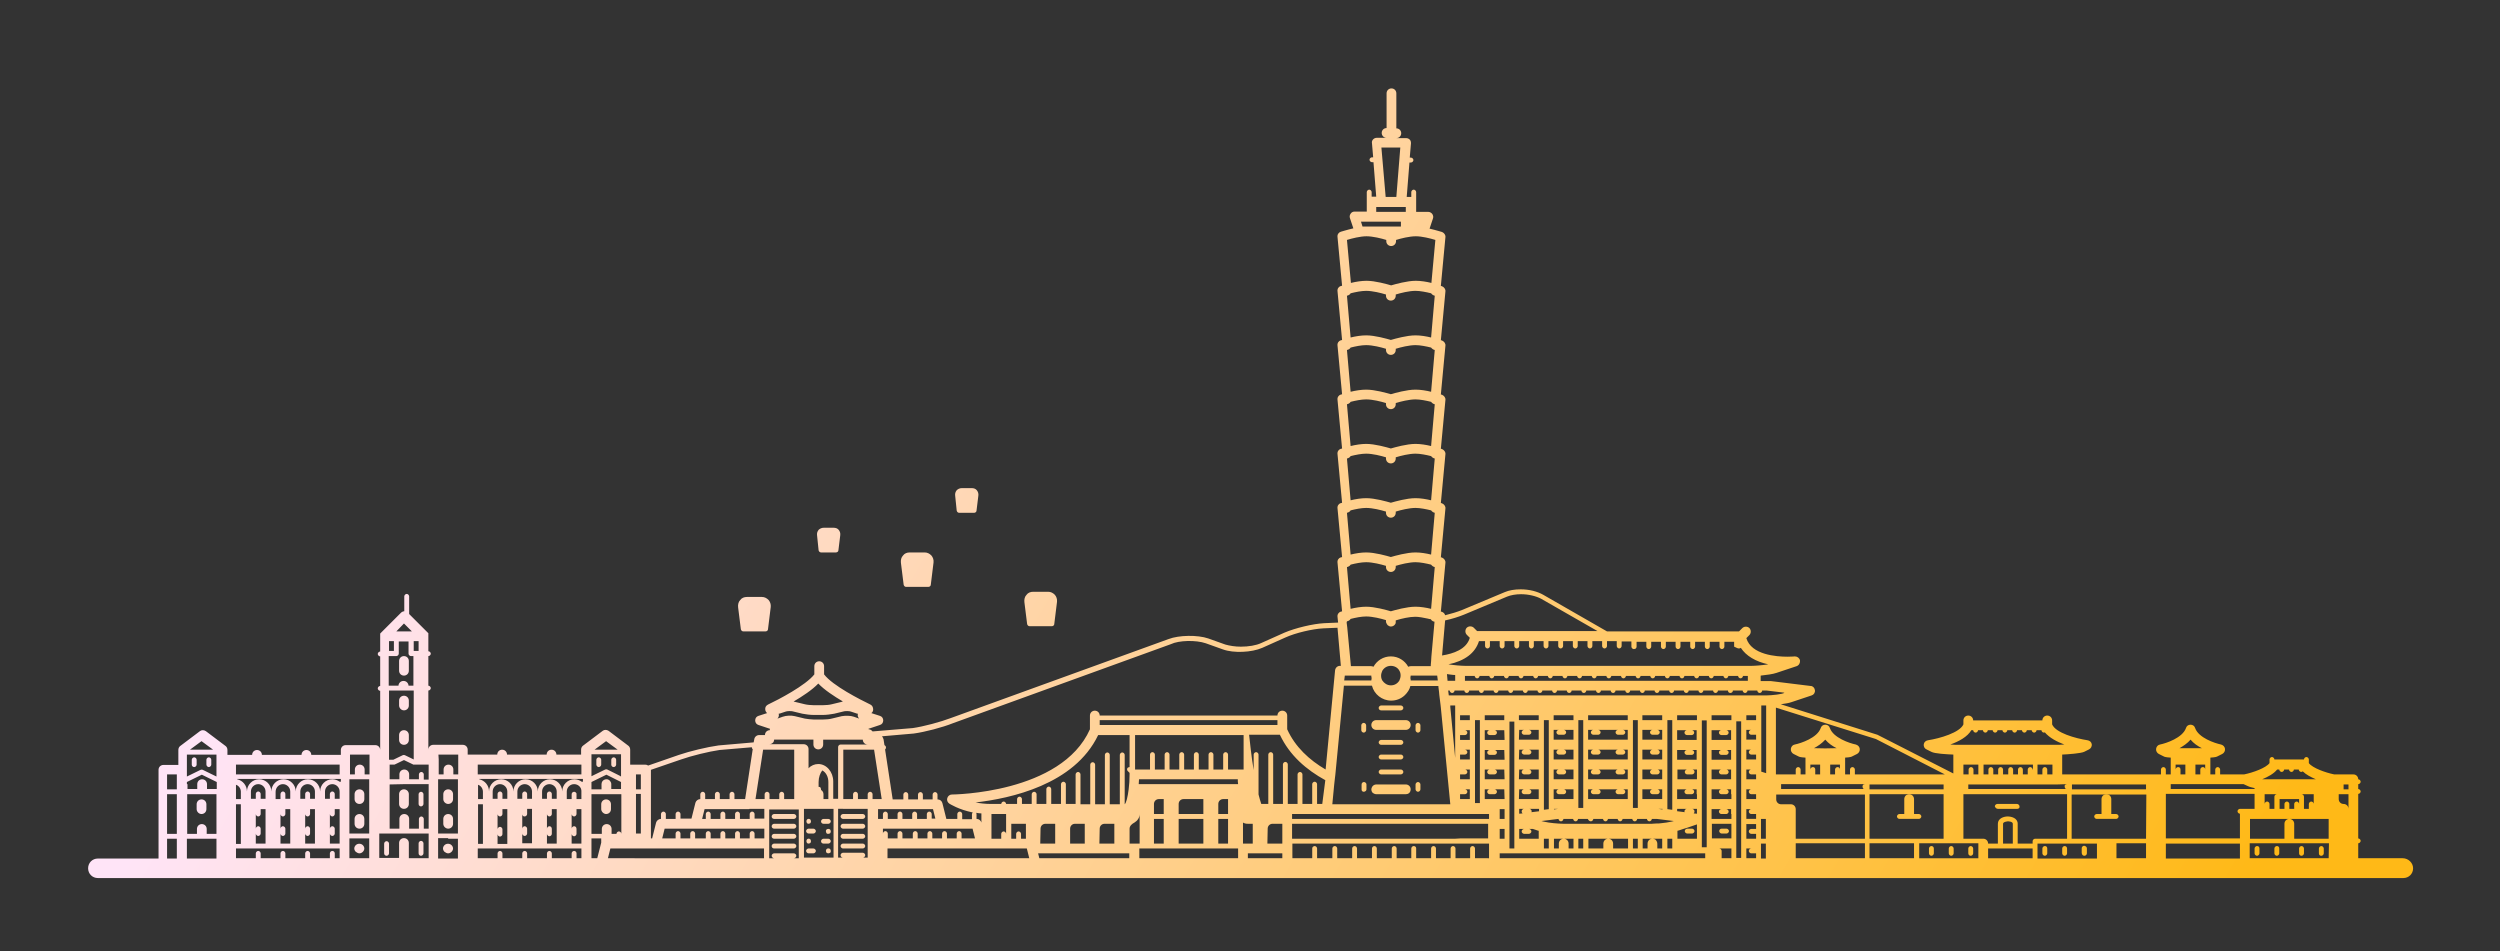 <?xml version="1.0" encoding="utf-8"?>
<!-- Generator: Adobe Illustrator 22.1.0, SVG Export Plug-In . SVG Version: 6.00 Build 0)  -->
<svg version="1.1" id="圖層_1" xmlns="http://www.w3.org/2000/svg" xmlns:xlink="http://www.w3.org/1999/xlink" x="0px" y="0px"
	 viewBox="0 0 820 312" style="enable-background:new 0 0 820 312;" xml:space="preserve">
<rect x="0" y="0" width="820" height="312" fill="#333333" stroke="none"/>
<style type="text/css">
	.st0{fill:url(#SVGID_1_);}
	.st1{fill:url(#SVGID_2_);}
	.st2{fill:url(#SVGID_3_);}
	.st3{fill:url(#SVGID_4_);}
	.st4{fill:url(#SVGID_5_);}
	.st5{fill:url(#SVGID_6_);}
	.st6{fill:url(#SVGID_7_);}
	.st7{fill:url(#SVGID_8_);}
	.st8{fill:url(#SVGID_9_);}
	.st9{fill:url(#SVGID_10_);}
	.st10{fill:url(#SVGID_11_);}
	.st11{fill:url(#SVGID_12_);}
	.st12{fill:url(#SVGID_13_);}
	.st13{fill:url(#SVGID_14_);}
	.st14{fill:url(#SVGID_15_);}
	.st15{fill:url(#SVGID_16_);}
	.st16{fill:url(#SVGID_17_);}
	.st17{fill:url(#SVGID_18_);}
	.st18{fill:url(#SVGID_19_);}
	.st19{fill:url(#SVGID_20_);}
	.st20{fill:url(#SVGID_21_);}
	.st21{fill:url(#SVGID_22_);}
	.st22{fill:url(#SVGID_23_);}
	.st23{fill:url(#SVGID_24_);}
	.st24{fill:url(#SVGID_25_);}
	.st25{fill:url(#SVGID_26_);}
	.st26{fill:url(#SVGID_27_);}
	.st27{fill:url(#SVGID_28_);}
	.st28{fill:url(#SVGID_29_);}
	.st29{fill:url(#SVGID_30_);}
	.st30{fill:url(#SVGID_31_);}
	.st31{fill:url(#SVGID_32_);}
	.st32{fill:url(#SVGID_33_);}
	.st33{fill:url(#SVGID_34_);}
	.st34{fill:url(#SVGID_35_);}
	.st35{fill:url(#SVGID_36_);}
	.st36{fill:url(#SVGID_37_);}
	.st37{fill:url(#SVGID_38_);}
	.st38{fill:url(#SVGID_39_);}
	.st39{fill:url(#SVGID_40_);}
	.st40{fill:url(#SVGID_41_);}
	.st41{fill:url(#SVGID_42_);}
	.st42{fill:url(#SVGID_43_);}
	.st43{fill:url(#SVGID_44_);}
	.st44{fill:url(#SVGID_45_);}
	.st45{fill:url(#SVGID_46_);}
	.st46{fill:url(#SVGID_47_);}
	.st47{fill:url(#SVGID_48_);}
	.st48{fill:url(#SVGID_49_);}
	.st49{fill:url(#SVGID_50_);}
	.st50{fill:url(#SVGID_51_);}
	.st51{fill:url(#SVGID_52_);}
	.st52{fill:url(#SVGID_53_);}
	.st53{fill:url(#SVGID_54_);}
	.st54{fill:url(#SVGID_55_);}
	.st55{fill:url(#SVGID_56_);}
	.st56{fill:url(#SVGID_57_);}
	.st57{fill:url(#SVGID_58_);}
	.st58{fill:url(#SVGID_59_);}
	.st59{fill:url(#SVGID_60_);}
	.st60{fill:url(#SVGID_61_);}
	.st61{fill:url(#SVGID_62_);}
	.st62{fill:url(#SVGID_63_);}
	.st63{fill:url(#SVGID_64_);}
	.st64{fill:url(#SVGID_65_);}
	.st65{fill:url(#SVGID_66_);}
</style>
<g>
	
		<linearGradient id="SVGID_1_" gradientUnits="userSpaceOnUse" x1="80.439" y1="123.975" x2="614.382" y2="-187.555" gradientTransform="matrix(1 0 0 -1 0 312)">
		<stop  offset="2.296286e-02" style="stop-color:#FFE4F7"/>
		<stop  offset="1" style="stop-color:#FFB917"/>
	</linearGradient>
	<path class="st0" d="M132.5,221.6c0.9,0,1.6-0.7,1.6-1.6v-3.2c0-0.9-0.7-1.6-1.6-1.6c-0.9,0-1.6,0.7-1.6,1.6v3.2
		C130.9,220.9,131.6,221.6,132.5,221.6z"/>
	
		<linearGradient id="SVGID_2_" gradientUnits="userSpaceOnUse" x1="75.133" y1="114.882" x2="609.076" y2="-196.649" gradientTransform="matrix(1 0 0 -1 0 312)">
		<stop  offset="2.296286e-02" style="stop-color:#FFE4F7"/>
		<stop  offset="1" style="stop-color:#FFB917"/>
	</linearGradient>
	<path class="st1" d="M132.5,233c0.9,0,1.6-0.7,1.6-1.6v-1.6c0-0.9-0.7-1.6-1.6-1.6c-0.9,0-1.6,0.7-1.6,1.6v1.6
		C130.9,232.2,131.6,233,132.5,233z"/>
	
		<linearGradient id="SVGID_3_" gradientUnits="userSpaceOnUse" x1="70.21" y1="106.444" x2="604.153" y2="-205.087" gradientTransform="matrix(1 0 0 -1 0 312)">
		<stop  offset="2.296286e-02" style="stop-color:#FFE4F7"/>
		<stop  offset="1" style="stop-color:#FFB917"/>
	</linearGradient>
	<path class="st2" d="M132.5,244.3c0.9,0,1.6-0.7,1.6-1.6v-1.6c0-0.9-0.7-1.6-1.6-1.6c-0.9,0-1.6,0.7-1.6,1.6v1.6
		C130.9,243.6,131.6,244.3,132.5,244.3z"/>
	
		<linearGradient id="SVGID_4_" gradientUnits="userSpaceOnUse" x1="58.057" y1="85.615" x2="592" y2="-225.915" gradientTransform="matrix(1 0 0 -1 0 312)">
		<stop  offset="2.296286e-02" style="stop-color:#FFE4F7"/>
		<stop  offset="1" style="stop-color:#FFB917"/>
	</linearGradient>
	<path class="st3" d="M117.9,263.7c0.9,0,1.6-0.7,1.6-1.6v-1.6c0-0.9-0.7-1.6-1.6-1.6s-1.6,0.7-1.6,1.6v1.6
		C116.3,263,117,263.7,117.9,263.7z"/>
	
		<linearGradient id="SVGID_5_" gradientUnits="userSpaceOnUse" x1="62.834" y1="93.803" x2="596.777" y2="-217.728" gradientTransform="matrix(1 0 0 -1 0 312)">
		<stop  offset="2.296286e-02" style="stop-color:#FFE4F7"/>
		<stop  offset="1" style="stop-color:#FFB917"/>
	</linearGradient>
	<path class="st4" d="M138.1,264.5c0.4,0,0.8-0.4,0.8-0.8v-3.2c0-0.4-0.4-0.8-0.8-0.8c-0.4,0-0.8,0.4-0.8,0.8v3.2
		C137.3,264.2,137.7,264.5,138.1,264.5z"/>
	
		<linearGradient id="SVGID_6_" gradientUnits="userSpaceOnUse" x1="61.417" y1="91.374" x2="595.36" y2="-220.157" gradientTransform="matrix(1 0 0 -1 0 312)">
		<stop  offset="2.296286e-02" style="stop-color:#FFE4F7"/>
		<stop  offset="1" style="stop-color:#FFB917"/>
	</linearGradient>
	<path class="st5" d="M132.5,265.3c0.9,0,1.6-0.7,1.6-1.6v-3.2c0-0.9-0.7-1.6-1.6-1.6c-0.9,0-1.6,0.7-1.6,1.6v3.2
		C130.9,264.6,131.6,265.3,132.5,265.3z"/>
	
		<linearGradient id="SVGID_7_" gradientUnits="userSpaceOnUse" x1="52.913" y1="76.798" x2="586.856" y2="-234.732" gradientTransform="matrix(1 0 0 -1 0 312)">
		<stop  offset="2.296286e-02" style="stop-color:#FFE4F7"/>
		<stop  offset="1" style="stop-color:#FFB917"/>
	</linearGradient>
	<path class="st6" d="M126.8,280.7c0.4,0,0.8-0.4,0.8-0.8v-3.2c0-0.4-0.4-0.8-0.8-0.8s-0.8,0.4-0.8,0.8v3.2
		C126,280.4,126.4,280.7,126.8,280.7z"/>
	
		<linearGradient id="SVGID_8_" gradientUnits="userSpaceOnUse" x1="55.805" y1="81.754" x2="589.748" y2="-229.776" gradientTransform="matrix(1 0 0 -1 0 312)">
		<stop  offset="2.296286e-02" style="stop-color:#FFE4F7"/>
		<stop  offset="1" style="stop-color:#FFB917"/>
	</linearGradient>
	<path class="st7" d="M138.1,280.7c0.4,0,0.8-0.4,0.8-0.8v-1.2v-0.9V277v-0.4c0-0.4-0.4-0.8-0.8-0.8c-0.4,0-0.8,0.4-0.8,0.8v0.9v0.9
		v0.9v0.6C137.3,280.4,137.7,280.7,138.1,280.7z"/>
	
		<linearGradient id="SVGID_9_" gradientUnits="userSpaceOnUse" x1="54.532" y1="79.572" x2="588.475" y2="-231.958" gradientTransform="matrix(1 0 0 -1 0 312)">
		<stop  offset="2.296286e-02" style="stop-color:#FFE4F7"/>
		<stop  offset="1" style="stop-color:#FFB917"/>
	</linearGradient>
	<path class="st8" d="M117.9,271.8c0.9,0,1.6-0.7,1.6-1.6v-1.6c0-0.9-0.7-1.6-1.6-1.6s-1.6,0.7-1.6,1.6v1.6
		C116.3,271.1,117,271.8,117.9,271.8z"/>
	
		<linearGradient id="SVGID_10_" gradientUnits="userSpaceOnUse" x1="50.65" y1="72.92" x2="584.593" y2="-238.61" gradientTransform="matrix(1 0 0 -1 0 312)">
		<stop  offset="2.296286e-02" style="stop-color:#FFE4F7"/>
		<stop  offset="1" style="stop-color:#FFB917"/>
	</linearGradient>
	<path class="st9" d="M117.9,279.9c0.4,0,0.8-0.2,1.1-0.5c0.3-0.3,0.5-0.7,0.5-1.1s-0.2-0.8-0.5-1.1c-0.6-0.6-1.7-0.6-2.3,0
		c-0.3,0.3-0.5,0.7-0.5,1.1s0.2,0.8,0.5,1.1C117.1,279.7,117.5,279.9,117.9,279.9z"/>
	
		<linearGradient id="SVGID_11_" gradientUnits="userSpaceOnUse" x1="58.041" y1="85.587" x2="591.984" y2="-225.944" gradientTransform="matrix(1 0 0 -1 0 312)">
		<stop  offset="2.296286e-02" style="stop-color:#FFE4F7"/>
		<stop  offset="1" style="stop-color:#FFB917"/>
	</linearGradient>
	<path class="st10" d="M147,279.9c0.4,0,0.8-0.2,1.1-0.5s0.5-0.7,0.5-1.1s-0.2-0.8-0.5-1.1c-0.6-0.6-1.7-0.6-2.3,0
		c-0.3,0.3-0.5,0.7-0.5,1.1s0.2,0.8,0.5,1.1C146.2,279.7,146.6,279.9,147,279.9z"/>
	
		<linearGradient id="SVGID_12_" gradientUnits="userSpaceOnUse" x1="61.927" y1="92.249" x2="595.87" y2="-219.281" gradientTransform="matrix(1 0 0 -1 0 312)">
		<stop  offset="2.296286e-02" style="stop-color:#FFE4F7"/>
		<stop  offset="1" style="stop-color:#FFB917"/>
	</linearGradient>
	<path class="st11" d="M147,271.8c0.9,0,1.6-0.7,1.6-1.6v-1.6c0-0.9-0.7-1.6-1.6-1.6s-1.6,0.7-1.6,1.6v1.6
		C145.4,271.1,146.2,271.8,147,271.8z"/>
	
		<linearGradient id="SVGID_13_" gradientUnits="userSpaceOnUse" x1="65.453" y1="98.291" x2="599.396" y2="-213.239" gradientTransform="matrix(1 0 0 -1 0 312)">
		<stop  offset="2.296286e-02" style="stop-color:#FFE4F7"/>
		<stop  offset="1" style="stop-color:#FFB917"/>
	</linearGradient>
	<path class="st12" d="M147,263.7c0.9,0,1.6-0.7,1.6-1.6v-1.6c0-0.9-0.7-1.6-1.6-1.6s-1.6,0.7-1.6,1.6v1.6
		C145.4,263,146.2,263.7,147,263.7z"/>
	
		<linearGradient id="SVGID_14_" gradientUnits="userSpaceOnUse" x1="77.177" y1="118.385" x2="611.12" y2="-193.145" gradientTransform="matrix(1 0 0 -1 0 312)">
		<stop  offset="2.296286e-02" style="stop-color:#FFE4F7"/>
		<stop  offset="1" style="stop-color:#FFB917"/>
	</linearGradient>
	<path class="st13" d="M198.8,267c0.9,0,1.6-0.7,1.6-1.6v-1.6c0-0.9-0.7-1.6-1.6-1.6c-0.9,0-1.6,0.7-1.6,1.6v1.6
		C197.2,266.2,198,267,198.8,267z"/>
	
		<linearGradient id="SVGID_15_" gradientUnits="userSpaceOnUse" x1="82.912" y1="128.215" x2="616.855" y2="-183.315" gradientTransform="matrix(1 0 0 -1 0 312)">
		<stop  offset="2.296286e-02" style="stop-color:#FFE4F7"/>
		<stop  offset="1" style="stop-color:#FFB917"/>
	</linearGradient>
	<path class="st14" d="M196.4,251.6c0.4,0,0.8-0.4,0.8-0.8v-1.6c0-0.4-0.4-0.8-0.8-0.8c-0.4,0-0.8,0.4-0.8,0.8v1.6
		C195.6,251.2,196,251.6,196.4,251.6z"/>
	
		<linearGradient id="SVGID_16_" gradientUnits="userSpaceOnUse" x1="49.206" y1="70.444" x2="583.149" y2="-241.086" gradientTransform="matrix(1 0 0 -1 0 312)">
		<stop  offset="2.296286e-02" style="stop-color:#FFE4F7"/>
		<stop  offset="1" style="stop-color:#FFB917"/>
	</linearGradient>
	<path class="st15" d="M63.7,251.6c0.4,0,0.8-0.4,0.8-0.8v-1.6c0-0.4-0.4-0.8-0.8-0.8s-0.8,0.4-0.8,0.8v1.6
		C62.9,251.2,63.2,251.6,63.7,251.6z"/>
	
		<linearGradient id="SVGID_17_" gradientUnits="userSpaceOnUse" x1="84.151" y1="130.338" x2="618.094" y2="-181.192" gradientTransform="matrix(1 0 0 -1 0 312)">
		<stop  offset="2.296286e-02" style="stop-color:#FFE4F7"/>
		<stop  offset="1" style="stop-color:#FFB917"/>
	</linearGradient>
	<path class="st16" d="M201.3,251.6c0.4,0,0.8-0.4,0.8-0.8v-1.6c0-0.4-0.4-0.8-0.8-0.8s-0.8,0.4-0.8,0.8v1.6
		C200.5,251.2,200.8,251.6,201.3,251.6z"/>
	
		<linearGradient id="SVGID_18_" gradientUnits="userSpaceOnUse" x1="50.43" y1="72.543" x2="584.373" y2="-238.987" gradientTransform="matrix(1 0 0 -1 0 312)">
		<stop  offset="2.296286e-02" style="stop-color:#FFE4F7"/>
		<stop  offset="1" style="stop-color:#FFB917"/>
	</linearGradient>
	<path class="st17" d="M68.5,251.6c0.4,0,0.8-0.4,0.8-0.8v-1.6c0-0.4-0.4-0.8-0.8-0.8s-0.8,0.4-0.8,0.8v1.6
		C67.7,251.2,68.1,251.6,68.5,251.6z"/>
	
		<linearGradient id="SVGID_19_" gradientUnits="userSpaceOnUse" x1="43.47" y1="60.614" x2="577.413" y2="-250.916" gradientTransform="matrix(1 0 0 -1 0 312)">
		<stop  offset="2.296286e-02" style="stop-color:#FFE4F7"/>
		<stop  offset="1" style="stop-color:#FFB917"/>
	</linearGradient>
	<path class="st18" d="M66.1,267c0.9,0,1.6-0.7,1.6-1.6v-1.6c0-0.9-0.7-1.6-1.6-1.6s-1.6,0.7-1.6,1.6v1.6
		C64.5,266.2,65.2,267,66.1,267z"/>
	
		<linearGradient id="SVGID_20_" gradientUnits="userSpaceOnUse" x1="134.835" y1="217.208" x2="668.778" y2="-94.322" gradientTransform="matrix(1 0 0 -1 0 312)">
		<stop  offset="2.296286e-02" style="stop-color:#FFE4F7"/>
		<stop  offset="1" style="stop-color:#FFB917"/>
	</linearGradient>
	<path class="st19" d="M788.1,281.5h-14.6v-4.9c0.4,0,0.8-0.4,0.8-0.8s-0.4-0.8-0.8-0.8v-14.6c0.4,0,0.8-0.4,0.8-0.8
		s-0.4-0.8-0.8-0.8v-1.6c0.4,0,0.8-0.4,0.8-0.8s-0.4-0.8-0.8-0.8c0-0.9-0.7-1.6-1.6-1.6h-6.3c-2.9-0.6-7.1-2.1-8.3-3.7v-1.2
		c0-0.4-0.4-0.8-0.8-0.8s-0.8,0.4-0.8,0.8H746c0-0.4-0.4-0.8-0.8-0.8s-0.8,0.4-0.8,0.8v1.2c-1.2,1.6-5.4,3.1-8.3,3.7h-7.9v-1.6
		c0-0.4-0.4-0.8-0.8-0.8c-0.4,0-0.8,0.4-0.8,0.8v1.6H725v-5.5c1.8-0.1,2.1-0.3,2.3-0.4l1.6-0.8c0.6-0.3,1-1,0.9-1.7
		s-0.6-1.2-1.3-1.4c-2-0.4-7.4-2.2-8.5-5.4c-0.2-0.7-0.8-1.1-1.5-1.1s-1.3,0.4-1.5,1.1c-1.1,3.2-6.5,5-8.5,5.4
		c-0.7,0.1-1.2,0.7-1.3,1.4s0.3,1.4,0.9,1.7l1.6,0.8c0.2,0.1,0.5,0.3,2.3,0.4v5.5h-1.6v-1.6c0-0.4-0.4-0.8-0.8-0.8
		c-0.4,0-0.8,0.4-0.8,0.8v1.6h-32.4v-6.5c2.2-0.1,6.1-0.4,7.2-0.9l1.6-0.8c0.6-0.3,1-1,0.9-1.7s-0.7-1.2-1.4-1.3
		c-3.9-0.6-10.4-2.4-11.6-5.2v-1.3c0-0.9-0.7-1.6-1.6-1.6c-0.9,0-1.6,0.7-1.6,1.6h-22.7c0-0.9-0.7-1.6-1.6-1.6
		c-0.9,0-1.6,0.7-1.6,1.6v1.3c-1.2,2.7-7.7,4.6-11.6,5.2c-0.7,0.1-1.3,0.6-1.4,1.3c-0.1,0.7,0.2,1.4,0.9,1.7l1.6,0.8
		c1.1,0.6,4.9,0.8,7.2,0.9v6.2L615.8,241l-31.7-10c1.4-0.2,2.7-0.4,3.5-0.7l6.6-2.2c0.7-0.2,1.2-0.9,1.1-1.7
		c-0.1-0.8-0.7-1.4-1.4-1.4l-13-1.6c-0.1,0-0.1,0-0.2,0h-3.2v-1.8c1.9-0.2,4.1-0.5,5.2-0.9l6.6-2.2c0.8-0.3,1.2-1.1,1.1-1.9
		c-0.2-0.8-0.9-1.3-1.7-1.3c0,0-1,0.1-2.4,0.1c-3.6,0-11.9-0.6-13.5-6.1l1-1c0.6-0.6,0.6-1.7,0-2.3s-1.7-0.6-2.3,0l-1.1,1.1h-43.3
		l-20.9-12c-1.9-1.1-4.6-1.8-7.4-1.8c-2,0-3.8,0.3-5.2,0.9l-14.1,5.9c-1.5,0.6-3.5,1.2-5.5,1.7c-0.1-0.5-0.5-0.9-1-1.1
		c0,0-0.2-0.1-0.4-0.1l1.5-16c0.1-0.7-0.4-1.4-1.1-1.7c0,0-0.2-0.1-0.4-0.1l1.5-16c0.1-0.7-0.4-1.4-1.1-1.7c0,0-0.2-0.1-0.4-0.1
		l1.5-16c0.1-0.7-0.4-1.4-1.1-1.7c0,0-0.2-0.1-0.4-0.1l1.5-16c0.1-0.7-0.4-1.4-1.1-1.7c0,0-0.2-0.1-0.4-0.1l1.5-16
		c0.1-0.7-0.4-1.4-1.1-1.7c0,0-0.2-0.1-0.4-0.1l1.5-16c0.1-0.7-0.4-1.4-1.1-1.7c0,0-0.2-0.1-0.4-0.1l1.5-16c0.1-0.7-0.4-1.4-1.1-1.7
		c-0.1,0-1.9-0.6-4.1-1.1l1.1-3.3c0.2-0.5,0.1-1-0.2-1.5c-0.3-0.4-0.8-0.7-1.3-0.7h-4v-3.2V63c0-0.4-0.4-0.8-0.8-0.8
		s-0.8,0.4-0.8,0.8v1.6h-1.5l0.9-11.3h0.5c0.4,0,0.8-0.4,0.8-0.8c0-0.4-0.4-0.8-0.8-0.8h-0.4l0.4-4.7c0-0.5-0.1-0.9-0.4-1.2
		s-0.7-0.5-1.2-0.5H458c0.9,0,1.6-0.7,1.6-1.6c0-0.9-0.7-1.6-1.6-1.6V30.6c0-0.9-0.7-1.6-1.6-1.6s-1.6,0.7-1.6,1.6V42
		c-0.9,0-1.6,0.7-1.6,1.6c0,0.9,0.7,1.6,1.6,1.6h-3.2c-0.5,0-0.9,0.2-1.2,0.5c-0.3,0.3-0.5,0.8-0.4,1.2l0.4,4.7H450
		c-0.4,0-0.8,0.4-0.8,0.8c0,0.4,0.4,0.8,0.8,0.8h0.5l0.9,11.3h-1.5V63c0-0.4-0.4-0.8-0.8-0.8s-0.8,0.4-0.8,0.8v3.2v3.2h-4
		c-0.5,0-1,0.2-1.3,0.7c-0.3,0.4-0.4,1-0.2,1.5l1.1,3.3c-2.2,0.5-4,1.1-4.1,1.1c-0.7,0.2-1.2,0.9-1.1,1.7l1.5,16
		c-0.2,0.1-0.3,0.1-0.4,0.1c-0.7,0.2-1.2,0.9-1.1,1.7l1.5,16c-0.2,0.1-0.3,0.1-0.4,0.1c-0.7,0.2-1.2,0.9-1.1,1.7l1.5,16
		c-0.2,0.1-0.3,0.1-0.4,0.1c-0.7,0.2-1.2,0.9-1.1,1.7l1.5,16c-0.2,0.1-0.3,0.1-0.4,0.1c-0.7,0.2-1.2,0.9-1.1,1.7l1.5,16
		c-0.2,0.1-0.3,0.1-0.4,0.1c-0.7,0.2-1.2,0.9-1.1,1.7l1.5,16c-0.2,0.1-0.3,0.1-0.4,0.1c-0.7,0.2-1.2,0.9-1.1,1.7l1.5,16
		c-0.2,0.1-0.3,0.1-0.4,0.1c-0.7,0.2-1.2,0.9-1.1,1.7l0.2,1.9l-4.6,0.2c-3.7,0.2-9.5,1.6-13,3.1l-7.6,3.4c-1.7,0.8-4.2,1.2-6.7,1.2
		c-1.9,0-3.7-0.3-5.1-0.7l-5.6-2c-3.5-1.2-9.6-1.1-13,0.2l-71.4,25.9c-3.4,1.3-9,2.8-12.5,3.3l-13.2,1.1c-0.3-0.4-0.8-0.7-1.3-0.7
		V239c0.1,0,0.3-0.1,0.4-0.1l3.3-1.1c0.7-0.2,1.1-0.8,1.1-1.5s-0.4-1.3-1.1-1.5l-2.8-0.9c0.4-0.3,0.6-0.7,0.6-1.2
		c0-0.7-0.3-1.3-0.9-1.6c-3.3-1.6-12.4-6.2-15.2-9.9v-2.7c0-0.9-0.7-1.6-1.6-1.6s-1.6,0.7-1.6,1.6v2.7c-2.8,3.6-11.8,8.3-15.2,9.9
		c-0.6,0.3-1,0.9-0.9,1.6c0,0.5,0.3,0.9,0.6,1.2l-2.8,0.9c-0.7,0.2-1.1,0.8-1.1,1.5s0.4,1.3,1.1,1.5l3.3,1.1c0.1,0,0.3,0.1,0.4,0.1
		v0.5c-0.9,0-1.6,0.7-1.6,1.6H249c-0.8,0-1.5,0.6-1.6,1.4l-0.2,1l-11.5,1c-3.7,0.5-9.5,1.9-13,3.1l-10.1,3.5c-0.3-0.2-0.6-0.3-1-0.3
		h-4.9v-4.9c0-0.5-0.2-1-0.6-1.3l-6.5-4.9c-0.6-0.4-1.4-0.4-1.9,0l-6.5,4.9c-0.4,0.3-0.6,0.8-0.6,1.3v1.6h-8.1
		c0-0.9-0.7-1.6-1.6-1.6s-1.6,0.7-1.6,1.6h-13c0-0.9-0.7-1.6-1.6-1.6s-1.6,0.7-1.6,1.6h-9.7v-1.6c0-0.9-0.7-1.6-1.6-1.6h-9.7
		c-0.9,0-1.6,0.7-1.6,1.6v-19.4c0.4,0,0.8-0.4,0.8-0.8s-0.4-0.8-0.8-0.8v-9.7c0.4,0,0.8-0.4,0.8-0.8c0-0.4-0.4-0.8-0.8-0.8v-4.9l0,0
		c0-0.1,0-0.1,0-0.2c0,0,0,0,0-0.1v-0.1v-0.1c0,0,0,0,0-0.1V208c0,0,0,0,0-0.1v-0.1c0,0,0,0,0-0.1c0,0,0-0.1-0.1-0.1l0,0l-0.1-0.1
		l0,0l-0.1-0.1l0,0l-6-6v-5.8c0-0.4-0.4-0.8-0.8-0.8s-0.8,0.4-0.8,0.8v4.9c-0.4,0-0.8,0.2-1.1,0.5l-6.5,6.5l0,0l-0.1,0.1l0,0
		l-0.1,0.1l0,0c0,0,0,0.1-0.1,0.1c0,0,0,0,0,0.1v0.1c0,0,0,0,0,0.1v0.1c0,0,0,0,0,0.1v0.1v0.1c0,0,0,0,0,0.1s0,0.1,0,0.2l0,0v4.9
		c-0.4,0-0.8,0.4-0.8,0.8c0,0.4,0.4,0.8,0.8,0.8v9.7c-0.4,0-0.8,0.4-0.8,0.8s0.4,0.8,0.8,0.8V246c0-0.9-0.7-1.6-1.6-1.6h-9.7
		c-0.9,0-1.6,0.7-1.6,1.6v1.6h-9.7c0-0.9-0.7-1.6-1.6-1.6s-1.6,0.7-1.6,1.6h-13c0-0.9-0.7-1.6-1.6-1.6s-1.6,0.7-1.6,1.6h-8.1V246
		c0-0.5-0.2-1-0.6-1.3l-6.5-4.9c-0.6-0.4-1.4-0.4-1.9,0l-6.5,4.9c-0.4,0.3-0.6,0.8-0.6,1.3v4.9h-4.9c-0.9,0-1.6,0.7-1.6,1.6v29.1
		H32.1c-1.8,0-3.2,1.4-3.2,3.2s1.4,3.2,3.2,3.2h27.5h13h40.5h9.7h19.4h9.7h25.9h14.6h13h27.5h66.4h59.9h13h16.2h19.4h42.1h30.8h43.7
		h4.9h76.1h182.9c1.8,0,3.2-1.4,3.2-3.2S789.9,281.5,788.1,281.5z M54.8,260.5H58v13h-3.2V260.5z M66.1,243.1l3.8,2.8h-7.6
		L66.1,243.1z M117.9,255.6h3.2v17.8h-6.5v-17.8L117.9,255.6L117.9,255.6z M147,255.6h3.2V273v0.4h-1.1h-5.4v-17.8L147,255.6
		L147,255.6z M198.8,243.1l3.8,2.8H195L198.8,243.1z M223.4,249.1c3.4-1.2,9.1-2.6,12.6-3.1l10.6-0.9l0,0c0,0.3,0.1,0.5,0.3,0.6
		l-2.5,16.4h-3.5v-1.6c0-0.4-0.4-0.8-0.8-0.8s-0.8,0.4-0.8,0.8v1.6h-3.2v-1.6c0-0.4-0.4-0.8-0.8-0.8c-0.4,0-0.8,0.4-0.8,0.8v1.6
		h-3.2v-1.6c0-0.4-0.4-0.8-0.8-0.8s-0.8,0.4-0.8,0.8v1.6c-0.7,0-1.4,0.5-1.6,1.2l-1.3,5.2h-3.6V267c0-0.4-0.4-0.8-0.8-0.8
		s-0.8,0.4-0.8,0.8v1.6h-3.2V267c0-0.4-0.4-0.8-0.8-0.8s-0.8,0.4-0.8,0.8v1.6c-0.7,0-1.4,0.5-1.6,1.2l-1.3,5.2h-0.4v-1.6v-20.9
		L223.4,249.1z M253.9,242.8c0-0.1,0-0.1,0-0.2h1.9h9.5h1.5v0.7v0.9c0,0.9,0.7,1.6,1.6,1.6s1.6-0.7,1.6-1.6V243v-0.4h4.7h8.3
		c0,0.9,0.7,1.6,1.6,1.6h-8.9c-0.4,0-0.8,0.4-0.8,0.8v17h-1.6v-5.7c0-3.1-2.2-5.7-4.9-5.7c-1.2,0-2.4,0.5-3.2,1.4v-6.3
		c0-0.9-0.7-1.6-1.6-1.6h-2.4h-0.8h-4.5h-3.6c0.5,0,1-0.2,1.3-0.6C253.7,243.5,253.8,243.2,253.9,242.8z M264,231l-3.3-0.8
		c-0.1,0-0.3-0.1-0.4-0.1c2.9-1.7,6.1-3.8,8.1-5.9c2,2.1,5.2,4.2,8.1,5.9c-0.1,0-0.3,0-0.4,0.1l-3.3,0.8c-0.7,0.2-2,0.3-2.8,0.3
		h-3.2C266.1,231.3,264.8,231.2,264,231z M395.5,211l5.6,2c3.5,1.3,9.5,1,12.9-0.5l7.6-3.4c3.3-1.5,8.8-2.8,12.4-3l4.7-0.2l1.1,12.5
		h-0.3c-0.8,0-1.5,0.6-1.6,1.5l-3.1,32.5c-5.3-3.1-10-7.4-12.6-13.2v-3.7v-0.8c0-0.9-0.7-1.6-1.6-1.6s-1.6,0.7-1.6,1.6h-58.3
		c0-0.9-0.7-1.6-1.6-1.6s-1.6,0.7-1.6,1.6v0.8v3.7c-9.4,21.1-45,21.4-45.3,21.4c-0.7,0-1.3,0.5-1.5,1.2s0.1,1.4,0.7,1.8
		c0.2,0.1,2.9,1.9,7.7,2.9c-0.2,0.1-0.3,0.4-0.3,0.6v1.6h-3.2V267c0-0.4-0.4-0.8-0.8-0.8s-0.8,0.4-0.8,0.8v1.6h-3.6l-1.3-5.2
		c-0.2-0.7-0.8-1.2-1.6-1.2v-1.6c0-0.4-0.4-0.8-0.8-0.8s-0.8,0.4-0.8,0.8v1.6h-3.2v-1.6c0-0.4-0.4-0.8-0.8-0.8s-0.8,0.4-0.8,0.8v1.6
		h-3.2v-1.6c0-0.4-0.4-0.8-0.8-0.8s-0.8,0.4-0.8,0.8v1.6h-3.5l-2.5-16.4c0.2-0.1,0.3-0.4,0.3-0.6c0-0.4-0.2-0.6-0.5-0.8l-0.3-1.9
		c-0.1-0.4-0.3-0.7-0.5-1l10.4-0.9c3.7-0.5,9.4-2,12.9-3.4l71.4-25.9C386.7,210,392.3,209.9,395.5,211z M441.8,78.7
		c1.6-0.5,4.4-1.2,6.4-1.2c2.1,0,4.9,0.7,6.5,1.2v0.4c0,0.9,0.7,1.6,1.6,1.6s1.6-0.7,1.6-1.6v-0.4c1.6-0.5,4.4-1.2,6.5-1.2
		c2,0,4.8,0.7,6.4,1.2l-1.3,14.1c-1.6-0.4-3.5-0.7-5.1-0.7c-2.9,0-6.7,1.1-8.1,1.5c-1.4-0.4-5.2-1.5-8.1-1.5c-1.6,0-3.5,0.3-5.1,0.7
		L441.8,78.7z M505.5,196.4L524,207h-39.5l-1.1-1.1c-0.6-0.6-1.7-0.6-2.3,0c-0.6,0.6-0.6,1.7,0,2.3l1,1c-1.1,3.8-5.4,5.2-9.1,5.8
		l1-11.5c2.3-0.5,4.5-1.2,6.2-1.9l14.1-5.9c1.2-0.5,2.9-0.8,4.6-0.8C501.3,194.9,503.8,195.5,505.5,196.4z M570.4,212.7
		c0.2,0,0.4-0.1,0.6-0.2c1.7,2.6,4.8,4.5,9,5.4c-1.9,0.3-4.3,0.5-5.5,0.5h-27.3h-1.8h-1.7h-63.1c-1.2,0-3.7-0.2-5.5-0.5
		c5.3-1.1,8.8-3.7,10-7.6h2v1.6c0,0.4,0.4,0.8,0.8,0.8s0.8-0.4,0.8-0.8v-1.6h3.2v1.6c0,0.4,0.4,0.8,0.8,0.8s0.8-0.4,0.8-0.8v-1.6
		h3.2v1.6c0,0.4,0.4,0.8,0.8,0.8s0.8-0.4,0.8-0.8v-1.6h3.2v1.6c0,0.4,0.4,0.8,0.8,0.8s0.8-0.4,0.8-0.8v-1.6h3.2v1.6
		c0,0.4,0.4,0.8,0.8,0.8s0.8-0.4,0.8-0.8v-1.6h3.2v1.6c0,0.4,0.4,0.8,0.8,0.8s0.8-0.4,0.8-0.8v-1.6h3.2v1.6c0,0.4,0.4,0.8,0.8,0.8
		c0.4,0,0.8-0.4,0.8-0.8v-1.6h3.2v1.6c0,0.4,0.4,0.8,0.8,0.8c0.4,0,0.8-0.4,0.8-0.8v-1.6h3.2v1.6c0,0.4,0.4,0.8,0.8,0.8
		c0.4,0,0.8-0.4,0.8-0.8v-1.6h2.1h1.1v0.6v1c0,0.4,0.4,0.8,0.8,0.8c0.4,0,0.8-0.4,0.8-0.8l0,0V211v-0.6h0.5h2.7v1.6v0.1
		c0,0.4,0.4,0.8,0.8,0.8c0.2,0,0.3-0.1,0.5-0.1c0.2-0.1,0.4-0.4,0.4-0.7v-1.6h3.2v1.6c0,0.4,0.4,0.8,0.8,0.8c0.4,0,0.8-0.4,0.8-0.8
		v-1.6h3.2v1.6c0,0.4,0.4,0.8,0.8,0.8c0.4,0,0.8-0.4,0.8-0.8v-1.6h3.2v1.6c0,0.4,0.4,0.8,0.8,0.8s0.8-0.4,0.8-0.8v-1.6h3.2v1.6
		c0,0.4,0.4,0.8,0.8,0.8c0.4,0,0.8-0.4,0.8-0.8v-1.6h3.2v1.6c0,0.4,0.4,0.8,0.8,0.8c0.4,0,0.8-0.4,0.8-0.8v-1.6h3.2v1.6
		c0,0.4,0.4,0.8,0.8,0.8s0.8-0.4,0.8-0.8v-1.6h3.2v1.6C569.5,212.4,569.9,212.7,570.4,212.7z M652.4,260.5h1.8H678v12.2v0.9v0.9v0.6
		h-10.5c-0.4,0-0.8,0.4-0.8,0.8v0.8h-4.9v-6.5c0-1.9-2.1-2.4-3.3-2.4s-3.2,0.6-3.2,2.4v6.5h-3.2c0-0.9-0.7-1.6-1.6-1.6h-0.8h-0.8
		H644v-14.6h6.6L652.4,260.5L652.4,260.5z M742,255.6c1.9-0.8,3.8-1.8,4.9-3.2h0.7c0,0.4,0.4,0.8,0.8,0.8c0.4,0,0.8-0.4,0.8-0.8h1.6
		c0,0.4,0.4,0.8,0.8,0.8c0.4,0,0.8-0.4,0.8-0.8h1.6c0,0.4,0.4,0.8,0.8,0.8c0.2,0,0.4-0.1,0.5-0.2c1.1,1.1,2.7,1.9,4.3,2.6
		c-0.3,0-0.5,0-0.8,0h-16.2C742.5,255.6,742.2,255.6,742,255.6z M109,279.1c-0.4,0-0.8,0.4-0.8,0.8v1.6h-6.5v-1.6
		c0-0.4-0.4-0.8-0.8-0.8s-0.8,0.4-0.8,0.8v1.6h-6.5v-1.6c0-0.4-0.4-0.8-0.8-0.8s-0.8,0.4-0.8,0.8v1.6h-6.5v-1.6
		c0-0.4-0.4-0.8-0.8-0.8s-0.8,0.4-0.8,0.8v1.6h-6.5v-1.6v-1.6h3.2h8.1h8.1h8.1h6.5v3.2h-1.6v-1.6C109.8,279.5,109.5,279.1,109,279.1
		z M84.7,257.2c1.3,0,2.4,1.1,2.4,2.4v2.4h-1.6v-1.6c0-0.4-0.4-0.8-0.8-0.8s-0.8,0.4-0.8,0.8v1.6h-1.6v-2.4
		C82.3,258.3,83.4,257.2,84.7,257.2z M92.8,257.2c1.3,0,2.4,1.1,2.4,2.4v2.4h-1.6v-1.6c0-0.4-0.4-0.8-0.8-0.8S92,260,92,260.5v1.6
		h-1.6v-2.4C90.4,258.3,91.5,257.2,92.8,257.2z M100.9,257.2c1.3,0,2.4,1.1,2.4,2.4v2.4h-1.6v-1.6c0-0.4-0.4-0.8-0.8-0.8
		s-0.8,0.4-0.8,0.8v1.6h-1.6v-2.4C98.5,258.3,99.6,257.2,100.9,257.2z M109,257.2c1.3,0,2.4,1.1,2.4,2.4v2.4h-1.6v-1.6
		c0-0.4-0.4-0.8-0.8-0.8s-0.8,0.4-0.8,0.8v1.6h-1.6v-2.4C106.6,258.3,107.7,257.2,109,257.2z M132.5,257.2h8.1v14.6H139v-3.2
		c0-0.4-0.4-0.8-0.8-0.8c-0.4,0-0.8,0.4-0.8,0.8v3.2h-3.2v-3.2c0-0.9-0.7-1.6-1.6-1.6c-0.9,0-1.6,0.7-1.6,1.6v3.2h-3.2v-3.2v-4.9
		v-3.2v-3.2L132.5,257.2L132.5,257.2z M147,275.1h2.4h0.8v6.5h-6.5V277v-0.9v-0.9v-0.3h0.8h2.5V275.1z M164,257.2
		c1.3,0,2.4,1.1,2.4,2.4v2.4h-1.6v-1.6c0-0.4-0.4-0.8-0.8-0.8c-0.4,0-0.8,0.4-0.8,0.8v1.6h-1.6v-2.4
		C161.6,258.3,162.7,257.2,164,257.2z M172.1,257.2c1.3,0,2.4,1.1,2.4,2.4v2.4h-1.6v-1.6c0-0.4-0.4-0.8-0.8-0.8s-0.8,0.4-0.8,0.8
		v1.6h-1.6v-2.4C169.7,258.3,170.8,257.2,172.1,257.2z M180.2,257.2c1.3,0,2.4,1.1,2.4,2.4v2v0.4h-1.2H181v-1.6
		c0-0.4-0.4-0.8-0.8-0.8c-0.4,0-0.8,0.4-0.8,0.8v1.6h-1.6v-2.4C177.8,258.3,178.9,257.2,180.2,257.2z M188.3,257.2
		c1.1,0,2,0.7,2.3,1.6c0.1,0.3,0.1,0.5,0.1,0.8l0,0v0.9v1.6h-1.6v-1v-0.6c0-0.1,0-0.2,0-0.2c-0.1-0.3-0.4-0.6-0.8-0.6l0,0
		c-0.2,0-0.4,0.1-0.5,0.2c-0.2,0.1-0.3,0.4-0.3,0.6v0.3v0.9v0.4h-1.2h-0.4v-0.7v-0.9v-0.9C185.9,258.3,187,257.2,188.3,257.2z
		 M228,271.8h22.7v3.2h-3.2v-1.6c0-0.4-0.4-0.8-0.8-0.8s-0.8,0.4-0.8,0.8v1.6h-3.2v-1.6c0-0.4-0.4-0.8-0.8-0.8s-0.8,0.4-0.8,0.8v1.6
		h-3.2v-1.6c0-0.4-0.4-0.8-0.8-0.8s-0.8,0.4-0.8,0.8v1.6h-3.2v-1.6c0-0.4-0.4-0.8-0.8-0.8s-0.8,0.4-0.8,0.8v1.6H228v-1.6
		c0-0.4-0.4-0.8-0.8-0.8s-0.8,0.4-0.8,0.8v1.6h-3.2v-1.6c0-0.4-0.4-0.8-0.8-0.8s-0.8,0.4-0.8,0.8v1.6h-4.4l0.8-3.2H228z
		 M245.8,265.3h4.9v3.2h-3.2V267c0-0.4-0.4-0.8-0.8-0.8s-0.8,0.4-0.8,0.8v1.6h-3.2V267c0-0.4-0.4-0.8-0.8-0.8s-0.8,0.4-0.8,0.8v1.6
		h-3.2V267c0-0.4-0.4-0.8-0.8-0.8s-0.8,0.4-0.8,0.8v1.6h-3.2V267c0-0.4-0.4-0.8-0.8-0.8s-0.8,0.4-0.8,0.8v1.6h-1.2l0.8-3.2h14.7
		V265.3z M306,265.3l0.8,3.2h-1.2V267c0-0.4-0.4-0.8-0.8-0.8s-0.8,0.4-0.8,0.8v1.6h-3.2V267c0-0.4-0.4-0.8-0.8-0.8s-0.8,0.4-0.8,0.8
		v1.6H296V267c0-0.4-0.4-0.8-0.8-0.8s-0.8,0.4-0.8,0.8v1.6h-3.2V267c0-0.4-0.4-0.8-0.8-0.8s-0.8,0.4-0.8,0.8v1.6H288v-3.2h3.2l0,0
		H306V265.3z M319,271.8l0.8,3.2h-4.4v-1.6c0-0.4-0.4-0.8-0.8-0.8s-0.8,0.4-0.8,0.8v1.6h-3.2v-1.6c0-0.4-0.4-0.8-0.8-0.8
		s-0.8,0.4-0.8,0.8v1.6h-3.2v-1.6c0-0.4-0.4-0.8-0.8-0.8s-0.8,0.4-0.8,0.8v1.6H301v-1.6c0-0.4-0.4-0.8-0.8-0.8s-0.8,0.4-0.8,0.8v1.6
		H296v-1.6c0-0.4-0.4-0.8-0.8-0.8s-0.8,0.4-0.8,0.8v1.6h-3.2v-1.6c0-0.4-0.4-0.8-0.8-0.8s-0.8,0.4-0.8,0.8v-1.6H309H319z
		 M320.2,266.6c0.6,0.1,1.1,0.2,1.7,0.2v3.2v-0.2c-0.2-0.7-0.8-1.2-1.6-1.2V267C320.3,266.8,320.2,266.7,320.2,266.6z M598.7,257.2
		h13l0,0c-0.2,0-0.4,0.1-0.6,0.2c-0.1,0.1-0.2,0.4-0.2,0.6s0.1,0.4,0.2,0.6c0.1,0.2,0.4,0.2,0.6,0.2h-27.5v-1.6L598.7,257.2
		L598.7,257.2z M594.6,251.6c-0.4,0-0.8,0.4-0.8,0.8v-1.6h3.2v3.2h-1.6v-1.6C595.4,251.9,595.1,251.6,594.6,251.6z M595,245.4
		c1.3-0.7,2.6-1.6,3.7-2.8c1,1.2,2.3,2.1,3.7,2.8C600.2,245.5,597.1,245.5,595,245.4z M602.7,251.6c-0.4,0-0.8,0.4-0.8,0.8v1.6h-1.6
		v-3.2h3.2v1.6C603.5,251.9,603.2,251.6,602.7,251.6z M658.6,269.4c0,0,1.6,0,1.6,0.8v6.5H657v-6.5
		C657,269.5,658.6,269.4,658.6,269.4z M666.7,278.3v3.2h-14.6v-3.2H666.7z M682.3,276.7h1.8h1.8h1.9v1v0.9v0.9v2.1H678h-9.7v-4.9
		h9.7H682.3z M409.3,281.5v-1.6h3.2h8.1v1.6h-8.1H409.3z M373.7,281.5v-3.2h1.6h8.1h13h8.1h1.6v3.2h-17.8H373.7z M359.1,281.5h-18.2
		l-0.4-1.6h29.9v1.6H359.1z M291.1,281.5v-3.2h24.3h6.5h3.2h4.9h1.6h5.2l0.4,1.6l0.4,1.6h-19h-3.2h-16.2H291.1z M252.3,278.3v-3.2
		v-3.2v-3.2v-3.2h9.7v3.2v3.2v3.2v3.2v3.2h-1.6c0.4,0,0.8-0.4,0.8-0.8s-0.4-0.8-0.8-0.8h-6.5c-0.4,0-0.8,0.4-0.8,0.8
		s0.4,0.8,0.8,0.8h-1.6V278.3z M268.5,265.3h4.9v3.2v3.2v3.2v3.2v3.2h-9.7v-3.2v-3.2v-3.2v-3.2v-3.2H268.5z M284.6,265.3v3.2v3.2
		v3.2v3.2v3.2H283c0.4,0,0.8-0.4,0.8-0.8s-0.4-0.8-0.8-0.8h-6.5c-0.4,0-0.8,0.4-0.8,0.8s0.4,0.8,0.8,0.8h-1.6v-3.2v-3.2v-3.2v-3.2
		v-3.2H284.6z M437.8,255.7l0.2-1.7l2.8-29.1h9.2c0.7,2.8,3.3,4.9,6.3,4.9c1.7,0,3.2-0.6,4.4-1.7c0.4-0.4,0.8-0.8,1.1-1.3
		c0.1-0.1,0.1-0.2,0.2-0.3c0.3-0.5,0.5-1,0.6-1.5h9.2v0.3l0.2,1.6l0.1,1.1l0.2,1.6l0.2,1.6l0.1,0.9l3.1,31.7h-3.1H468h-3.9h-7.9
		h-1.6h-3.2h-1.6h-1.6h-1.6H445h-3.2H440h-3l0.6-6.3L437.8,255.7z M441.1,221.6h0.6l0,0h8.1c0,0.3,0,0.5,0.1,0.8
		c0,0.3-0.1,0.5-0.1,0.8h-8.9L441.1,221.6z M637.5,275.1h-24.3v-14.6h13h11.3V275.1z M605.2,281.5H589v-4.9h22.7v4.9H605.2z
		 M540.4,281.5h-1.6h-1.6h-1.6H534h-4.9h-3.2h-1.6H521h-1.6h-1.6h-1.6h-1.6h-3.2h-1.6H508h-1.6h-1.6h-6.5h-1.6h-1.6h-1.6h-1.6v-1.6
		h1.6h1.6h1.6h1.6h1.6h1.6h3.2h1.6h1.6h1.6h1.6h3.2h1.6h1.6h1.6h1.6h4.9h3.2h4.9h1.6h1.6h1.6h1.6h3.2h1.6h1.6h1.6h1.6h1.6h1.6h1.6
		h1.6h1.6h1.6v1.6h-1.6h-1.6h-3.2h-3.2h-1.6h-1.6h-1.6h-1.6H540.4z M477.3,275.1h-1.6h-3.2h-14.6h-3.2h-4.9h-1.6H445h-1.6H440h-4.9
		h-1.6h-3.2h-4.9h-1.6v-4.9h3.2h3.2h3.2h3.2h3.2h3.2h3.2h1.6h1.6h4.9h3.2h14.6h3.2h1.6h1.6h3.2h1.6h1.6h1.6h1.6v1.6v1.6v1.6H487
		h-1.6h-1.6h-1.6H479L477.3,275.1L477.3,275.1z M372.1,276.7h-1.6v-4.9c0-0.9,0.8-1.6,1.6-2c1-0.6,1.7-1.6,1.7-2.8v9.7L372.1,276.7
		L372.1,276.7z M488.6,234.6h1.6h3.2v1.6H487v-1.6H488.6z M499.9,234.6h1.6h3.2v1.6h-6.5v-1.6H499.9z M511.3,234.6h1.6h3.2v1.6h-6.5
		v-1.6H511.3z M522.6,234.6h1.6h6.5h1.6h1.6v1.6h-13v-1.6H522.6z M542,234.6h1.6h1.6v1.6h-6.5v-1.6H542z M553.4,234.6h1.6h1.6v1.6
		h-6.5v-1.6H553.4z M564.7,234.6h1.6h1.6v1.6h-6.5v-1.6H564.7z M572.8,275.1v-3.2v-1.6h3.2v1.6h-1.6c-0.4,0-0.8,0.4-0.8,0.8
		s0.4,0.8,0.8,0.8h1.6v1.6L572.8,275.1L572.8,275.1z M572.8,267v-1.6h1.6c-0.4,0-0.8,0.4-0.8,0.8s0.4,0.8,0.8,0.8h1.6v1.6h-3.2
		L572.8,267L572.8,267z M572.8,260.5v-1.6h1.6c-0.4,0-0.8,0.4-0.8,0.8s0.4,0.8,0.8,0.8h1.6v1.6h-1.6h-1.6V260.5z M572.8,254.4v-2
		h1.6c-0.4,0-0.8,0.4-0.8,0.8s0.4,0.8,0.8,0.8h1.6v1.6h-1.6h-1.6V254.4z M572.8,245.9h1.6c-0.4,0-0.8,0.4-0.8,0.8
		c0,0.4,0.4,0.8,0.8,0.8h1.6v1.6h-3.2L572.8,245.9L572.8,245.9z M572.8,239.4h1.6c-0.4,0-0.8,0.4-0.8,0.8c0,0.4,0.4,0.8,0.8,0.8h1.6
		v1.6h-3.2L572.8,239.4L572.8,239.4z M577.6,268.6h1.6v6.5h-1.6V268.6z M574.4,234.6h1.6v1.6h-3.2v-1.6H574.4z M567.9,242.7h-6.5
		v-3.2h3.2c-0.4,0-0.8,0.4-0.8,0.8c0,0.4,0.4,0.8,0.8,0.8h1.6c0.4,0,0.8-0.4,0.8-0.8c0-0.4-0.4-0.8-0.8-0.8h1.6v3.2H567.9z
		 M567.9,249.2h-6.5V246h3.2c-0.4,0-0.8,0.4-0.8,0.8c0,0.4,0.4,0.8,0.8,0.8h1.6c0.4,0,0.8-0.4,0.8-0.8c0-0.4-0.4-0.8-0.8-0.8h1.6
		v3.2H567.9z M567.9,255.6h-6.5v-2.3v-0.9h0.9h0.7h1.6c-0.4,0-0.8,0.4-0.8,0.8s0.4,0.8,0.8,0.8h1.6c0.4,0,0.8-0.4,0.8-0.8
		s-0.4-0.8-0.8-0.8h1.6v3.2H567.9z M567.9,260.5v1.6H563h-1.6v-0.8v-0.8v-1.6h3.2c-0.4,0-0.8,0.4-0.8,0.8s0.4,0.8,0.8,0.8h1.6
		c0.4,0,0.8-0.4,0.8-0.8s-0.4-0.8-0.8-0.8h1.6v1.6H567.9z M567.9,267v1.6h-1.6h-4.9V267v-0.8v-0.8h1.6h1.6c-0.4,0-0.8,0.4-0.8,0.8
		s0.4,0.8,0.8,0.8h1.6c0.4,0,0.8-0.4,0.8-0.8s-0.4-0.8-0.8-0.8h1.6v1.6H567.9z M567.9,271.8v3.2h-3.2h-3.2v-3.2v-1.6h3.2h3.2V271.8z
		 M567.9,281.5h-3.2v-2.4c0-0.4-0.4-0.8-0.8-0.8h4V281.5z M543.6,276.7c0-0.5-0.3-1-0.6-1.3c-0.3-0.2-0.6-0.3-1-0.3
		c-0.9,0-1.6,0.7-1.6,1.6v1.6h-1.6v-3.2h3.2h1.6h1.6v1.6v1.6h-1.6L543.6,276.7L543.6,276.7z M527.5,275.1c-0.9,0-1.6,0.7-1.6,1.6
		v1.6H521v-3.2H527.5h6.5v3.2h-4.9v-1.6C529.1,275.8,528.4,275.1,527.5,275.1z M512.9,275.1c-0.9,0-1.6,0.7-1.6,1.6v1.6h-1.6v-3.2
		H512.9h3.2v3.2h-1.6v-1.6C514.5,275.8,513.8,275.1,512.9,275.1z M477.3,268.6h-1.6h-3.2h-14.6h-3.2h-4.9h-1.6h-4.9H440h-6.5h-3.2
		h-6.5V267h6.5h3.2h1.6h4.9h3.2h4.9h1.6h4.9h3.2h14.6h3.2h1.6h1.6h1.6h1.6h1.6h1.6h1.6h1.6v1.6H487h-1.6h-1.6h-1.6H479H477.3z
		 M404.4,257.2h-8.1h-13h-8.1h-1.7c0-0.6,0.1-1.1,0.1-1.6H406c0,0.5,0,1.1,0.1,1.6H404.4z M378.5,263.7c0-0.9,0.7-1.6,1.6-1.6h1.6
		v4.9h-3.2V263.7z M386.6,263.7c0-0.9,0.7-1.6,1.6-1.6h6.5v4.9h-8.1V263.7z M399.6,263.7c0-0.9,0.7-1.6,1.6-1.6h1.6v4.9h-3.2V263.7z
		 M478.9,254h1.6c0.4,0,0.8-0.4,0.8-0.8s-0.4-0.8-0.8-0.8h1.6v3.2h-3.2V254z M478.9,247.5h1.6c0.4,0,0.8-0.4,0.8-0.8
		c0-0.4-0.4-0.8-0.8-0.8h1.6v3.2h-3.2V247.5z M478.9,241.1h1.6c0.4,0,0.8-0.4,0.8-0.8c0-0.4-0.4-0.8-0.8-0.8h1.6v3.2h-3.2V241.1z
		 M483.8,236.2h1.6v1.6v1.6v3.2v1.6v1.6v3.2v1.6v1.6v3.2v1.6v1.6v3.2v1.6h-1.6v-1.6v-3.2V257v-1.6v-3.2v-1.6V249v-3.2v-1.6v-1.6
		v-3.2v-1.6V236.2z M493.5,242.7H487v-3.2h1.6c-0.4,0-0.8,0.4-0.8,0.8c0,0.4,0.4,0.8,0.8,0.8h1.6c0.4,0,0.8-0.4,0.8-0.8
		c0-0.4-0.4-0.8-0.8-0.8h3.2L493.5,242.7L493.5,242.7z M493.5,249.2H487V246h1.6c-0.4,0-0.8,0.4-0.8,0.8c0,0.4,0.4,0.8,0.8,0.8h1.6
		c0.4,0,0.8-0.4,0.8-0.8c0-0.4-0.4-0.8-0.8-0.8h3.2L493.5,249.2L493.5,249.2z M493.5,255.6H487v-3.2h1.6c-0.4,0-0.8,0.4-0.8,0.8
		s0.4,0.8,0.8,0.8h1.6c0.4,0,0.8-0.4,0.8-0.8s-0.4-0.8-0.8-0.8h3.2L493.5,255.6L493.5,255.6z M493.5,262.1H487v-3.2h1.6
		c-0.4,0-0.8,0.4-0.8,0.8s0.4,0.8,0.8,0.8h1.6c0.4,0,0.8-0.4,0.8-0.8s-0.4-0.8-0.8-0.8h3.2L493.5,262.1L493.5,262.1z M493.5,268.6
		h-1.6v-3.2h1.6V268.6z M493.5,275.1h-1.6v-3.2h1.6V275.1z M478.9,260.5h1.6c0.4,0,0.8-0.4,0.8-0.8s-0.4-0.8-0.8-0.8h1.6v3.2h-3.2
		V260.5z M495.1,276.7v-1.6v-3.2v-1.6v-1.6v-3.2v-1.6v-1.6v-3.2v-1.6v-1.6v-3.2v-1.6v-1.6v-3.2v-1.6v-1.6v-3.2v-1.6v-1.6h1.6v1.6
		v1.6v3.2v1.6v1.6v3.2v1.6v1.6v3.2v1.6v1.6v3.2v1.6v1.6v3.2v1.6v1.6v3.2v1.6v1.6h-1.6V276.7z M506.4,236.2h1.6v1.6v1.6v3.2v1.6v1.6
		v3.2v1.6v1.6v3.2v1.6v1.6v3.2v1.6v1.6v0.4l-1.6,0.2V265v-1.6v-1.6v-3.2V257v-1.6v-3.2v-1.6V249v-3.2v-1.6v-1.6v-3.2v-1.6V236.2z
		 M517.7,236.2h1.6v1.6v1.6v3.2v1.6v1.6v3.2v1.6v1.6v3.2v1.6v1.6v3.2v1.6v1.6h-1.6v-1.6v-1.6v-3.2V257v-1.6v-3.2v-1.6V249v-3.2v-1.6
		v-1.6v-3.2v-1.6V236.2z M535.6,236.2h1.6v1.6v1.6v3.2v1.6v1.6v3.2v1.6v1.6v3.2v1.6v1.6v3.2v1.6v1.6h-1.6v-1.6v-1.6v-3.2V257v-1.6
		v-3.2v-1.6V249v-3.2v-1.6v-1.6v-3.2v-1.6V236.2z M546.9,236.2h1.6v1.6v1.6v3.2v1.6v1.6v3.2v1.6v1.6v1.6v1.6v1.6v1.6v1.6v1.6v1.6
		v1.6v0.6l-1.6-0.2V265v-1.6v-1.6v-1.6v-1.6V257v-1.6V254v-1.6v-1.6v-1.6V246v-1.6v-1.6v-3.2V238V236.2z M556.6,242.7h-6.5v-3.2h3.2
		c-0.4,0-0.8,0.4-0.8,0.8c0,0.4,0.4,0.8,0.8,0.8h1.6c0.4,0,0.8-0.4,0.8-0.8c0-0.4-0.4-0.8-0.8-0.8h1.6v3.2H556.6z M556.6,249.2h-6.5
		V246h3.2c-0.4,0-0.8,0.4-0.8,0.8c0,0.4,0.4,0.8,0.8,0.8h1.6c0.4,0,0.8-0.4,0.8-0.8c0-0.4-0.4-0.8-0.8-0.8h1.6v3.2H556.6z
		 M556.6,260.5v1.6H555h-4.9v-1.6v-1.6h3.2c-0.4,0-0.8,0.4-0.8,0.8s0.4,0.8,0.8,0.8h1.6c0.4,0,0.8-0.4,0.8-0.8s-0.4-0.8-0.8-0.8h1.6
		v1.6H556.6z M556.6,275.1h-3.2h-3.2v-2.6c0.1,0,0.2-0.1,0.4-0.1l1.5-0.5l1.3-0.4l3.2-1.1v1.5V275.1z M504.8,275.1h-6.5v-3.2h1.6
		c-0.4,0-0.8,0.4-0.8,0.8s0.4,0.8,0.8,0.8h1.6c0.4,0,0.8-0.4,0.8-0.8s-0.4-0.8-0.8-0.8h1.3l1.5,0.5c0.1,0,0.2,0.1,0.4,0.1v2.6H504.8
		z M498.3,258.9h1.6c-0.4,0-0.8,0.4-0.8,0.8s0.4,0.8,0.8,0.8h1.6c0.4,0,0.8-0.4,0.8-0.8s-0.4-0.8-0.8-0.8h3.2v3.2h-6.5L498.3,258.9
		L498.3,258.9z M498.3,252.4h1.6c-0.4,0-0.8,0.4-0.8,0.8s0.4,0.8,0.8,0.8h1.6c0.4,0,0.8-0.4,0.8-0.8s-0.4-0.8-0.8-0.8h3.2v3.2h-6.5
		L498.3,252.4L498.3,252.4z M498.3,245.9h1.6c-0.4,0-0.8,0.4-0.8,0.8c0,0.4,0.4,0.8,0.8,0.8h1.6c0.4,0,0.8-0.4,0.8-0.8
		c0-0.4-0.4-0.8-0.8-0.8h3.2v3.2h-6.5L498.3,245.9L498.3,245.9z M498.3,239.4h1.6c-0.4,0-0.8,0.4-0.8,0.8c0,0.4,0.4,0.8,0.8,0.8h1.6
		c0.4,0,0.8-0.4,0.8-0.8c0-0.4-0.4-0.8-0.8-0.8h3.2v3.2h-6.5L498.3,239.4L498.3,239.4z M509.7,265.3h1.6c-0.1,0-0.1,0-0.2,0
		l-1.4,0.2L509.7,265.3L509.7,265.3z M509.7,258.9h1.6c-0.4,0-0.8,0.4-0.8,0.8s0.4,0.8,0.8,0.8h1.6c0.4,0,0.8-0.4,0.8-0.8
		s-0.4-0.8-0.8-0.8h3.2v3.2h-6.5v-3.2H509.7z M509.7,252.4h1.6c-0.4,0-0.8,0.4-0.8,0.8s0.4,0.8,0.8,0.8h1.6c0.4,0,0.8-0.4,0.8-0.8
		s-0.4-0.8-0.8-0.8h3.2v3.2h-6.5v-3.2H509.7z M509.7,245.9h1.6c-0.4,0-0.8,0.4-0.8,0.8c0,0.4,0.4,0.8,0.8,0.8h1.6
		c0.4,0,0.8-0.4,0.8-0.8c0-0.4-0.4-0.8-0.8-0.8h3.2v3.2h-6.5v-3.2H509.7z M509.7,239.4h1.6c-0.4,0-0.8,0.4-0.8,0.8
		c0,0.4,0.4,0.8,0.8,0.8h1.6c0.4,0,0.8-0.4,0.8-0.8c0-0.4-0.4-0.8-0.8-0.8h3.2v3.2h-6.5v-3.2H509.7z M521,258.9h1.6
		c-0.4,0-0.8,0.4-0.8,0.8s0.4,0.8,0.8,0.8h1.6c0.4,0,0.8-0.4,0.8-0.8s-0.4-0.8-0.8-0.8h6.5c-0.4,0-0.8,0.4-0.8,0.8s0.4,0.8,0.8,0.8
		h1.6c0.4,0,0.8-0.4,0.8-0.8s-0.4-0.8-0.8-0.8h1.6v3.2h-13v-3.2H521z M521,252.4h1.6c-0.4,0-0.8,0.4-0.8,0.8s0.4,0.8,0.8,0.8h1.6
		c0.4,0,0.8-0.4,0.8-0.8s-0.4-0.8-0.8-0.8h6.5c-0.4,0-0.8,0.4-0.8,0.8s0.4,0.8,0.8,0.8h1.6c0.4,0,0.8-0.4,0.8-0.8s-0.4-0.8-0.8-0.8
		h1.6v3.2h-13v-3.2H521z M521,245.9h1.6c-0.4,0-0.8,0.4-0.8,0.8c0,0.4,0.4,0.8,0.8,0.8h1.6c0.4,0,0.8-0.4,0.8-0.8
		c0-0.4-0.4-0.8-0.8-0.8h6.5c-0.4,0-0.8,0.4-0.8,0.8c0,0.4,0.4,0.8,0.8,0.8h1.6c0.4,0,0.8-0.4,0.8-0.8c0-0.4-0.4-0.8-0.8-0.8h1.6
		v3.2h-13v-3.2H521z M521,239.4h1.6c-0.4,0-0.8,0.4-0.8,0.8c0,0.4,0.4,0.8,0.8,0.8h1.6c0.4,0,0.8-0.4,0.8-0.8c0-0.4-0.4-0.8-0.8-0.8
		h6.5c-0.4,0-0.8,0.4-0.8,0.8c0,0.4,0.4,0.8,0.8,0.8h1.6c0.4,0,0.8-0.4,0.8-0.8c0-0.4-0.4-0.8-0.8-0.8h1.6v3.2h-13v-3.2H521z
		 M538.8,258.9h3.2c-0.4,0-0.8,0.4-0.8,0.8s0.4,0.8,0.8,0.8h1.6c0.4,0,0.8-0.4,0.8-0.8s-0.4-0.8-0.8-0.8h1.6v1.6v1.6h-1.6h-4.9v-3.2
		H538.8z M538.8,252.4h3.2c-0.4,0-0.8,0.4-0.8,0.8s0.4,0.8,0.8,0.8h1.6c0.4,0,0.8-0.4,0.8-0.8s-0.4-0.8-0.8-0.8h1.6v1.6v1.6h-1.6
		h-4.9v-3.2H538.8z M538.8,245.9h3.2c-0.4,0-0.8,0.4-0.8,0.8c0,0.4,0.4,0.8,0.8,0.8h1.6c0.4,0,0.8-0.4,0.8-0.8
		c0-0.4-0.4-0.8-0.8-0.8h1.6v3.2h-6.5v-3.2H538.8z M538.8,239.4h3.2c-0.4,0-0.8,0.4-0.8,0.8c0,0.4,0.4,0.8,0.8,0.8h1.6
		c0.4,0,0.8-0.4,0.8-0.8c0-0.4-0.4-0.8-0.8-0.8h1.6v3.2h-6.5v-3.2H538.8z M551.7,265.3h1.6c-0.4,0-0.8,0.4-0.8,0.8
		c0,0.1,0,0.2,0.1,0.3l-2.3-0.3h-0.2v-0.8H551.7z M521.8,269.4c0.4,0,0.8-0.4,0.8-0.8h3.2c0,0.4,0.4,0.8,0.8,0.8
		c0.4,0,0.8-0.4,0.8-0.8h3.2c0,0.4,0.4,0.8,0.8,0.8c0.4,0,0.8-0.4,0.8-0.8h1.6h1.6c0,0.4,0.4,0.8,0.8,0.8c0.4,0,0.8-0.4,0.8-0.8h1.6
		h1.6c0,0.4,0.4,0.8,0.8,0.8c0.4,0,0.8-0.4,0.8-0.8h1.5h0.1l1.6,0.2l1.6,0.2l1.6,0.2l0.8,0.1c-0.2,0.1-0.5,0.1-0.8,0.2
		c-0.5,0.1-1,0.2-1.6,0.3c-0.5,0.1-1.1,0.1-1.6,0.2c-0.6,0.1-1.1,0.1-1.6,0.1c-0.6,0-1.2,0.1-1.6,0.1h-3.2H537h-1.6h-1.6h-13h-1.6
		h-1.6H516h-3.2c-0.8,0-2-0.1-3.2-0.2c-0.5-0.1-1.1-0.1-1.6-0.2c-0.6-0.1-1.1-0.2-1.6-0.3c-0.3-0.1-0.6-0.1-0.8-0.2l0.8-0.1l1.6-0.2
		l1.6-0.2l1.6-0.2c0,0.4,0.4,0.8,0.8,0.8c0.4,0,0.8-0.4,0.8-0.8h3.2c0,0.4,0.4,0.8,0.8,0.8c0.4,0,0.8-0.4,0.8-0.8h1.6h1.6
		C521,269,521.3,269.4,521.8,269.4z M545.3,265.5l-1.4-0.2c-0.1,0-0.1,0-0.2,0h1.6L545.3,265.5L545.3,265.5z M504.8,266.1l-2.5,0.3
		c0-0.1,0.1-0.2,0.1-0.3c0-0.4-0.4-0.8-0.8-0.8h3.2L504.8,266.1L504.8,266.1z M499.9,265.3c-0.4,0-0.8,0.4-0.8,0.8
		c0,0.3,0.1,0.5,0.3,0.7l-1.1,0.1v-1.6H499.9z M556.6,266.9l-1.1-0.1c0.2-0.1,0.3-0.4,0.3-0.7c0-0.4-0.4-0.8-0.8-0.8h1.6V266.9z
		 M553.4,255.6h-3.2l0,0V254v-1.6h3.2c-0.4,0-0.8,0.4-0.8,0.8c0,0.2,0.1,0.4,0.2,0.5c0.1,0.2,0.4,0.3,0.6,0.3h1.6
		c0.4,0,0.8-0.4,0.8-0.8c0-0.1,0-0.3-0.1-0.4c-0.1-0.2-0.4-0.4-0.7-0.4h1.6l0,0v3.2H553.4z M506.4,276.7v-1.6h1.6v1.6v1.6h-1.6
		V276.7z M517.7,275.1h1.6v3.2h-1.6V275.1z M535.6,275.1h1.6v3.2h-1.6V275.1z M546.9,276.7v-1.6h1.6v1.6v1.6h-1.6V276.7z
		 M558.2,276.7v-1.6v-3.2v-1.6v-1.6V267v-1.6v-1.6v-1.6v-1.6V259v-1.6v-1.6v-0.4V254v-1.6v-0.8v-0.9v-1.6v-3.2v-1.6v-1.6v-3.2v-1.6
		v-1.6h1.6v1.6v1.6v3.2v1.6v1.6v3.2v1.2v0.4v1.6v2v1.2v1.6v1.6v1.6v1.6v1.6v1.6v1.6v1.6v1.6v1.6v3.2v1.6v1.6h-1.6V276.7z
		 M482.1,236.2h-3.2v-1.6h1.6h1.6V236.2z M407.7,252.4h-4.9v-4.9c0-0.4-0.4-0.8-0.8-0.8s-0.8,0.4-0.8,0.8v4.9H398v-4.9
		c0-0.4-0.4-0.8-0.8-0.8s-0.8,0.4-0.8,0.8v4.9h-3.2v-4.9c0-0.4-0.4-0.8-0.8-0.8s-0.8,0.4-0.8,0.8v4.9h-3.2v-4.9
		c0-0.4-0.4-0.8-0.8-0.8s-0.8,0.4-0.8,0.8v4.9h-3.2v-4.9c0-0.4-0.4-0.8-0.8-0.8s-0.8,0.4-0.8,0.8v4.9h-3.2v-4.9
		c0-0.4-0.4-0.8-0.8-0.8s-0.8,0.4-0.8,0.8v4.9h-4.9v-11.3h35.6v11.3H407.7z M331.6,270.2h4.9v4.9h-1.6v-1.6c0-0.4-0.4-0.8-0.8-0.8
		s-0.8,0.4-0.8,0.8v1.6h-1.6v-4.9H331.6z M341.3,271.8c0-0.9,0.7-1.6,1.6-1.6h3.2v6.5h-4.9L341.3,271.8L341.3,271.8z M351,271.8
		c0-0.9,0.7-1.6,1.6-1.6h3.2v6.5H351V271.8z M360.7,271.8c0-0.9,0.7-1.6,1.6-1.6h3.2v6.5h-4.9L360.7,271.8L360.7,271.8z
		 M378.5,268.6h3.2v8.1h-3.2V268.6z M386.6,268.6h8.1v8.1h-8.1V268.6z M399.6,268.6h3.2v8.1h-3.2V268.6z M407.7,276.7v-6.9
		c0.5,0.3,1,0.4,1.6,0.4h1.6v6.5H407.7z M415.8,271.8c0-0.9,0.7-1.6,1.6-1.6h3.2v6.5h-4.9L415.8,271.8L415.8,271.8z M569.5,281.5
		v-1.6v-1.6v-1.6v-1.6v-3.2v-1.6v-1.6V267v-1.6v-1.6v-1.6v-1.6V259v-1.6v-1.6v-3.2V251v-1.6v-3.2v-1.6V243v-3.2v-1.6v-1.6h1.6v1.6
		v1.6v3.2v1.6v1.6v3.2v1.6v1.6v0.9v2.3v1.6v1.6v1.6v0.8v0.8v1.6v1.6v0.8v0.8v1.6v1.6v1.6v3.2v1.6v1.6v1.6v1.6h-1.6V281.5z
		 M572.8,278.3h1.6c-0.4,0-0.8,0.4-0.8,0.8s0.4,0.8,0.8,0.8h1.6v1.6h-3.2L572.8,278.3L572.8,278.3z M577.6,279.9v-1.6v-1.6h1.6v4.9
		h-1.6V279.9z M627.8,281.5h-14.6v-4.9h14.6V281.5z M611.6,275.1H589v-9.7c0-0.9-0.7-1.6-1.6-1.6h-3.2c-0.9,0-1.6-0.7-1.6-1.6v-1.6
		h29.1v14.5H611.6z M579.3,253.6c-0.5-0.2-1.1-0.3-1.6-0.5v-21.7h1.6V253.6z M477.3,248.6l-1.6-16.7v-0.5h1.6V248.6z M470.8,221.6
		h0.6l0.2,1.6h-8.9c0-0.3,0-0.5-0.1-0.8c0-0.3,0.1-0.5,0.1-0.8H470.8z M459,220c0.3,0.5,0.4,1,0.4,1.6s-0.2,1.1-0.4,1.6
		c-0.6,1-1.6,1.6-2.8,1.6c-1.2,0-2.2-0.7-2.8-1.6c-0.3-0.5-0.4-1-0.4-1.6s0.2-1.1,0.4-1.6c0.6-1,1.6-1.6,2.8-1.6S458.5,219,459,220z
		 M433.7,263.7H432v-6.5c0-0.4-0.4-0.8-0.8-0.8s-0.8,0.4-0.8,0.8v6.5h-3.2V254c0-0.4-0.4-0.8-0.8-0.8s-0.8,0.4-0.8,0.8v9.7h-3.2v-13
		c0-0.4-0.4-0.8-0.8-0.8s-0.8,0.4-0.8,0.8v13l0,0h-3.2l0,0v-16.2c0-0.4-0.4-0.8-0.8-0.8s-0.8,0.4-0.8,0.8v16.2l0,0h-2.3l0,0
		c-0.3-0.9-0.6-1.9-0.9-3.1v-13.1c0-0.4-0.4-0.8-0.8-0.8s-0.8,0.4-0.8,0.8v5.1c-0.8-4.7-1.2-9.2-1.5-11.6h10.1
		c3.2,6.8,8.7,11.5,14.9,14.9L433.7,263.7z M360.2,241.1h10.3v10.5c-0.2,0-0.4,0.1-0.6,0.2c-0.3,0.3-0.3,0.8,0,1.1l0.6,0.6v0.5
		c0,1.7-0.1,3.4-0.3,4.9c-0.3,2.5-0.8,4.5-1.3,4.9v-4.9v-11.3c0-0.4-0.4-0.8-0.8-0.8s-0.8,0.4-0.8,0.8v16.2H364v-16.2
		c0-0.4-0.4-0.8-0.8-0.8s-0.8,0.4-0.8,0.8v16.2h-3.2v-13c0-0.4-0.4-0.8-0.8-0.8s-0.8,0.4-0.8,0.8v13h-3.2V254c0-0.4-0.4-0.8-0.8-0.8
		s-0.8,0.4-0.8,0.8v9.7h-3.2v-6.5c0-0.4-0.4-0.8-0.8-0.8s-0.8,0.4-0.8,0.8v6.5h-3.2v-4.9c0-0.4-0.4-0.8-0.8-0.8s-0.8,0.4-0.8,0.8
		v4.9H340v-3.2c0-0.4-0.4-0.8-0.8-0.8s-0.8,0.4-0.8,0.8v3.2h-3.2v-1.6c0-0.4-0.4-0.8-0.8-0.8s-0.8,0.4-0.8,0.8v1.6H332h-2
		c0-0.4-0.4-0.8-0.8-0.8s-0.8,0.4-0.8,0.8h-3.2c-2,0-3.7-0.2-5.2-0.5C331.4,261.9,352.4,257.4,360.2,241.1z M330,267v6.5
		c0-0.4-0.4-0.8-0.8-0.8s-0.8,0.4-0.8,0.8v1.6h-3.2v-1.6V267H330z M423.9,279.9v-3.2h1.6h4.9h3.2h1.6h4.9h3.2h1.6h3.2h1.6h4.9h1.6
		h1.6h4.9h9.7h3.2h1.6h1.6h3.2h1.6h1.6h1.6h1.6v1.6v3.2H487h-1.6h-1.6v-3.2c0-0.4-0.4-0.8-0.8-0.8s-0.8,0.4-0.8,0.8v3.2h-1.6H479
		h-1.6v-3.2c0-0.4-0.4-0.8-0.8-0.8s-0.8,0.4-0.8,0.8v3.2h-3.2H471v-3.2c0-0.4-0.4-0.8-0.8-0.8s-0.8,0.4-0.8,0.8v3.2h-4.9v-3.2v-0.1
		c0-0.4-0.4-0.7-0.8-0.7s-0.8,0.4-0.8,0.8v3.2h-1.6h-3.2v-1.6v-1.6c0-0.4-0.4-0.8-0.8-0.8s-0.8,0.4-0.8,0.8v1.6v1.6h-4.9v-1.6v-1.6
		c0-0.4-0.4-0.8-0.8-0.8s-0.8,0.4-0.8,0.8v1.6v1.6h-4.9v-1.6v-1.6c0-0.4-0.4-0.8-0.8-0.8s-0.8,0.4-0.8,0.8v1.6v1.6h-4.9v-1.6v-1.6
		c0-0.4-0.4-0.8-0.8-0.8s-0.8,0.4-0.8,0.8v1.6v1.6h-5v-1.6v-1.6c0-0.4-0.4-0.8-0.8-0.8c-0.2,0-0.3,0.1-0.5,0.2s-0.3,0.4-0.3,0.6v1.6
		v1.6h-6.5L423.9,279.9L423.9,279.9z M648.9,278.3v3.2h-9.7h-9.7v-4.9h9.7h9.7V278.3z M637.5,258.9h-24.3v-1.6h24.3V258.9z
		 M419,237.8h-58.3v-1.6H419V237.8z M286.7,245.9l2.5,16.2h-3v-1.6c0-0.4-0.4-0.8-0.8-0.8s-0.8,0.4-0.8,0.8v1.6h-3.2v-1.6
		c0-0.4-0.4-0.8-0.8-0.8s-0.8,0.4-0.8,0.8v1.6h-3.2v-16.2L286.7,245.9L286.7,245.9z M271.7,262.1h-1.6v-1.6c0-0.6-0.3-1.1-0.8-1.4
		c0-0.1,0-0.1,0-0.2c0-0.2-0.1-0.4-0.2-0.6s-0.4-0.2-0.6-0.2v-1.6c0-1.5,0.5-2.9,1.2-3.8c1.2,0.6,2,2.1,2,3.8V262.1z M260.4,262.1
		h-3.2v-1.6c0-0.4-0.4-0.8-0.8-0.8s-0.8,0.4-0.8,0.8v1.6h-3.2v-1.6c0-0.4-0.4-0.8-0.8-0.8s-0.8,0.4-0.8,0.8v1.6h-3l2.5-16.2h10.2
		v16.2H260.4z M215,278.3h35.6v3.2h-17.8h-19.4h-3.2h-1.6H207h-3.2h-4.4l0.8-3.2h3.6h3.2h1.6h1.6h3.2H215z M124.4,273.4h8.1h8.1v3
		v0.9v0.9v3.3h-6.5v-1.1v-0.9v-0.9v-2.1c0-0.9-0.7-1.6-1.6-1.6c-0.9,0-1.6,0.7-1.6,1.6v3.2v0.9v0.8h-2.3h-2.4h-1.8V273.4z
		 M194,257.2v-0.7l4.9-2.4l2.2,1.1l1,0.5l1,0.5l0.6,0.3v0.7v1.6h-3.2v-1.6v-0.1c0-0.3-0.1-0.5-0.3-0.8s-0.4-0.5-0.7-0.6
		c-0.2-0.1-0.4-0.1-0.6-0.1c-0.6,0-1.1,0.3-1.4,0.8c-0.1,0.2-0.2,0.5-0.2,0.8v0.2v0.9v0.6h-1.7H194v-0.3v-0.9V257.2z M194,281.5V275
		h3.2v1.4l-1.3,5.1H194z M188.3,279.1c-0.4,0-0.8,0.4-0.8,0.8v1.6H181v-1.6c0-0.4-0.4-0.8-0.8-0.8c-0.4,0-0.8,0.4-0.8,0.8v1.6h-1.6
		h-4.9v-1.6c0-0.4-0.4-0.8-0.8-0.8s-0.8,0.4-0.8,0.8v1.6h-6.5v-1.6c0-0.4-0.4-0.8-0.8-0.8c-0.4,0-0.8,0.4-0.8,0.8v1.6h-6.5v-1.6
		v-1.6h3.2h8.1h8.1h8.1h6.5v3.2h-1.6v-1.6C189.1,279.5,188.8,279.1,188.3,279.1z M164,267.8c0.4,0,0.8-0.4,0.8-0.8v-1.6h1.6v2v0.9
		v0.9v7.6h-3.2v-3.2c0,0.4,0.4,0.8,0.8,0.8c0.4,0,0.8-0.4,0.8-0.8V272c0-0.4-0.4-0.8-0.8-0.8c-0.4,0-0.8,0.4-0.8,0.8v-1.6v-0.9v-0.9
		V267C163.2,267.4,163.6,267.8,164,267.8z M188.3,271c-0.4,0-0.8,0.4-0.8,0.8V267c0,0.4,0.4,0.8,0.8,0.8s0.8-0.4,0.8-0.8v-1.6h1.6
		v11.3h-3.2v-3.2c0,0.4,0.4,0.8,0.8,0.8s0.8-0.4,0.8-0.8v-1.6C189.1,271.4,188.8,271,188.3,271z M194,260.5h4.9h4.9v13
		c0-0.4-0.4-0.8-0.8-0.8c-0.4,0-0.8,0.4-0.8,0.8h-1.6v-1.6c0-0.9-0.7-1.6-1.6-1.6c-0.9,0-1.6,0.7-1.6,1.6v1.6H194V260.5z
		 M171.3,273.4c0,0.4,0.4,0.8,0.8,0.8s0.8-0.4,0.8-0.8v-1.6c0-0.4-0.4-0.8-0.8-0.8s-0.8,0.4-0.8,0.8v-4.5V267c0,0.1,0,0.3,0.1,0.4
		c0.1,0.3,0.4,0.4,0.7,0.4c0.4,0,0.8-0.4,0.8-0.8v-0.2v-0.9v-0.6h1.6l0,0v0.9v10.4h-3.2L171.3,273.4L171.3,273.4z M180.2,271
		c-0.4,0-0.8,0.4-0.8,0.8V267c0,0.4,0.4,0.8,0.8,0.8c0.4,0,0.8-0.4,0.8-0.8v-1.6h1.6v11.3h-3.2v-3.2c0,0.4,0.4,0.8,0.8,0.8
		c0.4,0,0.8-0.4,0.8-0.8v-1.6C181,271.4,180.7,271,180.2,271z M158.4,270.2v0.9v0.9v4.8h-1.6v-3.2v-0.9V272v-0.2v-0.9V267v-1.6v-1.6
		h1.6V270.2z M210.2,273.4h-1.6v-13h1.6V273.4z M156.8,262.1v-1.6v-3.1c0.9,0.3,1.6,1.2,1.6,2.3v2.4L156.8,262.1L156.8,262.1z
		 M121.1,281.5h-6.5V275h6.5V281.5z M77.4,273.4v-1.6V267v-1.6v-1.6H79v13h-1.6V273.4z M83.9,273.4c0,0.4,0.4,0.8,0.8,0.8
		s0.8-0.4,0.8-0.8v-1.6c0-0.4-0.4-0.8-0.8-0.8s-0.8,0.4-0.8,0.8V267c0,0.4,0.4,0.8,0.8,0.8s0.8-0.4,0.8-0.8v-1.6h1.6v11.3h-3.2
		C83.9,276.7,83.9,273.4,83.9,273.4z M92,273.4c0,0.4,0.4,0.8,0.8,0.8s0.8-0.4,0.8-0.8v-1.6c0-0.4-0.4-0.8-0.8-0.8s-0.8,0.4-0.8,0.8
		V267c0,0.4,0.4,0.8,0.8,0.8s0.8-0.4,0.8-0.8v-1.6h1.6v11.3H92V273.4z M100.1,273.4c0,0.4,0.4,0.8,0.8,0.8s0.8-0.4,0.8-0.8v-1.6
		c0-0.4-0.4-0.8-0.8-0.8s-0.8,0.4-0.8,0.8V267c0,0.4,0.4,0.8,0.8,0.8s0.8-0.4,0.8-0.8v-1.6h1.6v11.3h-3.2
		C100.1,276.7,100.1,273.4,100.1,273.4z M108.2,273.4c0,0.4,0.4,0.8,0.8,0.8s0.8-0.4,0.8-0.8v-1.6c0-0.4-0.4-0.8-0.8-0.8
		s-0.8,0.4-0.8,0.8V267c0,0.4,0.4,0.8,0.8,0.8s0.8-0.4,0.8-0.8v-1.6h1.6v11.3h-3.2C108.2,276.7,108.2,273.4,108.2,273.4z
		 M77.4,262.1v-1.6v-3.1c0.9,0.3,1.6,1.2,1.6,2.3v2.4L77.4,262.1L77.4,262.1z M694.2,281.5v-0.6v-4.3h9.7v4.9h-8.6H694.2z
		 M734.7,276.7v4.9h-24.3v-4.9H734.7z M763.8,275.1h-11.3v-4.9c0-0.9-0.7-1.6-1.6-1.6s-1.6,0.7-1.6,1.6v4.9H738v-6.5h3.2h9.7h9.7
		h3.2L763.8,275.1L763.8,275.1z M763.8,281.5h-25.9v-4.9h13h13L763.8,281.5L763.8,281.5z M758.9,260.5v3.2c0-0.4-0.4-0.8-0.8-0.8
		s-0.8,0.4-0.8,0.8v1.6h-1.6v-4c0-0.4-0.4-0.8-0.8-0.8L758.9,260.5L758.9,260.5z M747.6,262.1h6.5v1.6c0-0.4-0.4-0.8-0.8-0.8
		c-0.4,0-0.8,0.4-0.8,0.8v1.6h-1.6v-1.6c0-0.4-0.4-0.8-0.8-0.8c-0.4,0-0.8,0.4-0.8,0.8v1.6h-1.6v-3.2H747.6z M746.8,260.5
		c-0.4,0-0.8,0.4-0.8,0.8v4h-1.6v-1.6c0-0.4-0.4-0.8-0.8-0.8s-0.8,0.4-0.8,0.8v-3.2L746.8,260.5L746.8,260.5z M739.5,265.3h-3.2
		h-1.6c-0.4,0-0.8,0.4-0.8,0.8s0.4,0.8,0.8,0.8v8.1h-24.3v-14.6h29.1V265.3z M703.9,275.1h-21.3h-1.8h-1.3v-0.6v-0.9v-13H691h13
		L703.9,275.1L703.9,275.1z M608.4,254v-1.6c0-0.4-0.4-0.8-0.8-0.8c-0.4,0-0.8,0.4-0.8,0.8v1.6h-1.6v-5.5c1.8-0.1,2.1-0.3,2.3-0.4
		l1.6-0.8c0.6-0.3,1-1,0.9-1.7s-0.6-1.2-1.3-1.4c-2-0.4-7.4-2.2-8.5-5.4c-0.2-0.7-0.8-1.1-1.5-1.1s-1.3,0.4-1.5,1.1
		c-1.1,3.2-6.5,5-8.5,5.4c-0.7,0.1-1.2,0.7-1.3,1.4s0.3,1.4,0.9,1.7l1.6,0.8c0.2,0.1,0.5,0.3,2.3,0.4v5.5h-1.6v-1.6
		c0-0.4-0.4-0.8-0.8-0.8s-0.8,0.4-0.8,0.8v1.6h-6.5v-21.9l32.8,10.3l22.6,11.6L608.4,254L608.4,254z M579.3,228.1h-4.1h-2.7h-2.7
		h-94.2c-0.1,0-0.2,0-0.4,0l-0.2-1.6h0.5c0,0.4,0.4,0.8,0.8,0.8s0.8-0.4,0.8-0.8h3.2c0,0.4,0.4,0.8,0.8,0.8s0.8-0.4,0.8-0.8h3.2
		c0,0.4,0.4,0.8,0.8,0.8s0.8-0.4,0.8-0.8h3.2c0,0.4,0.4,0.8,0.8,0.8s0.8-0.4,0.8-0.8h3.2c0,0.4,0.4,0.8,0.8,0.8s0.8-0.4,0.8-0.8h3.2
		c0,0.4,0.4,0.8,0.8,0.8s0.8-0.4,0.8-0.8h3.2c0,0.4,0.4,0.8,0.8,0.8s0.8-0.4,0.8-0.8h3.2c0,0.4,0.4,0.8,0.8,0.8
		c0.4,0,0.8-0.4,0.8-0.8h3.2c0,0.4,0.4,0.8,0.8,0.8s0.8-0.4,0.8-0.8h3.2c0,0.4,0.4,0.8,0.8,0.8c0.4,0,0.8-0.4,0.8-0.8h3.2
		c0,0.4,0.4,0.8,0.8,0.8s0.8-0.4,0.8-0.8h3.2c0,0.4,0.4,0.8,0.8,0.8c0.4,0,0.8-0.4,0.8-0.8h3.2c0,0.4,0.4,0.8,0.8,0.8
		c0.4,0,0.8-0.4,0.8-0.8h3.2c0,0.4,0.4,0.8,0.8,0.8s0.8-0.4,0.8-0.8h3.2c0,0.4,0.4,0.8,0.8,0.8c0.4,0,0.8-0.4,0.8-0.8h3.2
		c0,0.4,0.4,0.8,0.8,0.8s0.8-0.4,0.8-0.8h3.2c0,0.4,0.4,0.8,0.8,0.8s0.8-0.4,0.8-0.8h3.2c0,0.4,0.4,0.8,0.8,0.8
		c0.4,0,0.8-0.4,0.8-0.8h3.2c0,0.4,0.4,0.8,0.8,0.8c0.4,0,0.8-0.4,0.8-0.8l0,0h2.7h0.6c0,0.1,0,0.1,0,0.2c0.1,0.4,0.4,0.6,0.8,0.6
		c0.2,0,0.4-0.1,0.5-0.2c0.2-0.1,0.3-0.4,0.3-0.6h0.5h2.7c0,0.4,0.4,0.8,0.8,0.8s0.8-0.4,0.8-0.8h3.2c0,0.4,0.4,0.8,0.8,0.8
		s0.8-0.4,0.8-0.8h1.5l5.8,0.7C585,227.7,580.9,228.1,579.3,228.1z M477.3,223.3h-2.5l-0.2-2.2c0.9,0.1,1.8,0.3,2.7,0.3V223.3z
		 M441.8,97c0.5-0.1,1-0.4,1.2-0.8c1.6-0.4,3.5-0.8,5.1-0.8c2.1,0,4.9,0.7,6.5,1.2V97c0,0.9,0.7,1.6,1.6,1.6s1.6-0.7,1.6-1.6v-0.4
		c1.6-0.5,4.4-1.2,6.5-1.2c1.5,0,3.5,0.4,5.1,0.8c0.3,0.4,0.7,0.7,1.2,0.8l-1.2,13.7c-1.6-0.4-3.5-0.7-5.1-0.7
		c-2.9,0-6.7,1.1-8.1,1.5c-1.4-0.4-5.2-1.5-8.1-1.5c-1.6,0-3.5,0.3-5.1,0.7L441.8,97z M441.8,114.8c0.5-0.1,1-0.4,1.2-0.8
		c1.6-0.4,3.5-0.8,5.1-0.8c2.1,0,4.9,0.7,6.5,1.2v0.4c0,0.9,0.7,1.6,1.6,1.6s1.6-0.7,1.6-1.6v-0.4c1.6-0.5,4.4-1.2,6.5-1.2
		c1.5,0,3.5,0.4,5.1,0.8c0.3,0.4,0.7,0.7,1.2,0.8l-1.2,13.7c-1.6-0.4-3.5-0.7-5.1-0.7c-2.9,0-6.7,1.1-8.1,1.5
		c-1.4-0.4-5.2-1.5-8.1-1.5c-1.6,0-3.5,0.3-5.1,0.7L441.8,114.8z M441.8,132.6c0.5-0.1,1-0.4,1.2-0.8c1.6-0.4,3.5-0.8,5.1-0.8
		c2.1,0,4.9,0.7,6.5,1.2v0.4c0,0.9,0.7,1.6,1.6,1.6s1.6-0.7,1.6-1.6v-0.4c1.6-0.5,4.4-1.2,6.5-1.2c1.5,0,3.5,0.4,5.1,0.8
		c0.3,0.4,0.7,0.7,1.2,0.8l-1.2,13.7c-1.6-0.4-3.5-0.7-5.1-0.7c-2.9,0-6.7,1.1-8.1,1.5c-1.4-0.4-5.2-1.5-8.1-1.5
		c-1.6,0-3.5,0.3-5.1,0.7L441.8,132.6z M441.8,150.4c0.5-0.1,1-0.4,1.2-0.8c1.6-0.4,3.5-0.8,5.1-0.8c2.1,0,4.9,0.7,6.5,1.2v0.4
		c0,0.9,0.7,1.6,1.6,1.6s1.6-0.7,1.6-1.6V150c1.6-0.5,4.4-1.2,6.5-1.2c1.5,0,3.5,0.4,5.1,0.8c0.3,0.4,0.7,0.7,1.2,0.8l-1.2,13.7
		c-1.6-0.4-3.5-0.7-5.1-0.7c-2.9,0-6.7,1.1-8.1,1.5c-1.4-0.4-5.2-1.5-8.1-1.5c-1.6,0-3.5,0.3-5.1,0.7L441.8,150.4z M441.8,168.2
		c0.5-0.1,1-0.4,1.2-0.8c1.6-0.4,3.5-0.8,5.1-0.8c2.1,0,4.9,0.7,6.5,1.2v0.4c0,0.9,0.7,1.6,1.6,1.6s1.6-0.7,1.6-1.6v-0.4
		c1.6-0.5,4.4-1.2,6.5-1.2c1.5,0,3.5,0.4,5.1,0.8c0.3,0.4,0.7,0.7,1.2,0.8l-1.2,13.7c-1.6-0.4-3.5-0.7-5.1-0.7
		c-2.9,0-6.7,1.1-8.1,1.5c-1.4-0.4-5.2-1.5-8.1-1.5c-1.6,0-3.5,0.3-5.1,0.7L441.8,168.2z M441.8,186c0.5-0.1,1-0.4,1.2-0.8
		c1.6-0.4,3.5-0.8,5.1-0.8c2.1,0,4.9,0.7,6.5,1.2v0.4c0,0.9,0.7,1.6,1.6,1.6s1.6-0.7,1.6-1.6v-0.4c1.6-0.5,4.4-1.2,6.5-1.2
		c1.5,0,3.5,0.4,5.1,0.8c0.3,0.4,0.7,0.7,1.2,0.8l-1.2,13.7c-1.6-0.4-3.5-0.7-5.1-0.7c-2.9,0-6.7,1.1-8.1,1.5
		c-1.4-0.4-5.2-1.5-8.1-1.5c-1.6,0-3.5,0.3-5.1,0.7L441.8,186z M441.8,203.8c0.5-0.1,1-0.4,1.2-0.8c1.6-0.4,3.5-0.8,5.1-0.8
		c2.1,0,4.9,0.7,6.5,1.2v0.1v0.3c0,0.2,0,0.3,0.1,0.5c0.1,0.3,0.3,0.6,0.5,0.8c0.3,0.2,0.6,0.4,1,0.4c0.5,0,0.9-0.2,1.2-0.5
		c0.2-0.2,0.4-0.5,0.4-0.8c0-0.1,0-0.2,0-0.3v-0.4c0.1,0,0.2-0.1,0.3-0.1c1.6-0.5,4.2-1.1,6.1-1.1c1.2,0,2.7,0.3,4.1,0.6
		c0.4,0.1,0.7,0.2,1,0.2c0.1,0.1,0.2,0.3,0.3,0.4c0.2,0.2,0.6,0.4,0.9,0.4v0.3l-1,11.1l-0.1,1.6l-0.1,1.1v0.5h-3.6h-3
		c-0.3,0-0.5,0.1-0.8,0.2c-1.1-2-3.2-3.4-5.7-3.4s-4.6,1.4-5.7,3.4c-0.2-0.1-0.5-0.2-0.8-0.2h-6.6l-1.2-12.7l-0.1-0.8l-0.1-0.8
		L441.8,203.8z M255.9,234l1.8-0.6c0.5-0.2,1.7-0.2,2.2-0.1l3.3,0.8c1,0.2,2.6,0.4,3.6,0.4h3.2c1,0,2.6-0.2,3.6-0.4l3.3-0.8
		c0.5-0.1,1.7-0.1,2.2,0.1l1.8,0.6c0.2,0.1,0.3,0.1,0.5,0.1c-0.2,0.6,0,1.2,0.4,1.6l-1.7-0.6c-1.1-0.4-2.8-0.4-4-0.2l-3.3,0.8
		c-0.7,0.2-2,0.3-2.8,0.3h-3.2c-0.8,0-2.1-0.2-2.8-0.3l-3.3-0.8c-1.2-0.3-2.9-0.2-4,0.2l-1.7,0.6c0.4-0.4,0.6-1,0.4-1.6
		C255.6,234.1,255.8,234,255.9,234z M210.2,254v4.9h-1.6v-4.6V254h0.7H210.2z M203.7,247.5v6.7v0.5l-0.5-0.3l-4-2
		c-0.2-0.1-0.5-0.1-0.7,0l-4.5,2.2v-7.2h9.7V247.5z M190.8,256.4c-0.7-0.5-1.5-0.8-2.4-0.8c-2.2,0-4,1.8-4,4c0-2.2-1.8-4-4-4
		s-4,1.8-4,4c0-2.2-1.8-4-4-4s-4,1.8-4,4c0-2.2-1.8-4-4-4s-4,1.8-4,4c0-2-1.4-3.6-3.2-4v-0.1h7.3h8.1h8.1h8.1h2.4v0.9H190.8z
		 M129.6,250.7l2.9-1.4l2.9,1.4c0.1,0.1,0.2,0.1,0.4,0.1h3.2h1.6v4.9H139V254c0-0.4-0.4-0.8-0.8-0.8c-0.4,0-0.8,0.4-0.8,0.8v1.6
		h-3.2V254c0-0.9-0.7-1.6-1.6-1.6c-0.9,0-1.6,0.7-1.6,1.6v1.6h-3.2V254v-3.2h1.6C129.4,250.8,129.5,250.7,129.6,250.7z M111.4,256.4
		c-0.7-0.5-1.5-0.8-2.4-0.8c-2.2,0-4,1.8-4,4c0-2.2-1.8-4-4-4s-4,1.8-4,4c0-2.2-1.8-4-4-4s-4,1.8-4,4c0-2.2-1.8-4-4-4s-4,1.8-4,4
		c0-2-1.4-3.6-3.2-4v-0.1h7.3h8.1h8.1h8.1h2.4v0.9H111.4z M71,247.5v7.2l-4.5-2.2c-0.2-0.1-0.5-0.1-0.7,0l-4.5,2.2v-7.2H71z
		 M61.3,257.2v-0.7l4.9-2.4l4.9,2.4v0.7v1.6h-3.2v-1.6c0-0.9-0.7-1.6-1.6-1.6s-1.6,0.7-1.6,1.6v1.6h-3.2v-1.6H61.3z M66.1,260.5H71
		v13h-3.2v-1.6c0-0.9-0.7-1.6-1.6-1.6s-1.6,0.7-1.6,1.6v1.6h-3.2v-13H66.1z M61.3,275.1h4.9H71v6.5h-9.7V275.1z M770.3,265.3
		c0-0.9-0.7-1.6-1.6-1.6c-0.9,0-1.6-0.7-1.6-1.6v-1.6h3.2L770.3,265.3L770.3,265.3z M770.3,258.9h-1.6v-1.6h1.6V258.9z M714.4,251.6
		c-0.4,0-0.8,0.4-0.8,0.8v-1.6h3.2v3.2h-1.6v-1.6C715.2,251.9,714.9,251.6,714.4,251.6z M718.5,242.6c1,1.2,2.3,2.1,3.7,2.8
		c-2.1,0-5.2,0-7.3,0C716.1,244.7,717.5,243.8,718.5,242.6z M722.5,251.6c-0.4,0-0.8,0.4-0.8,0.8v1.6h-1.6v-3.2h3.2v1.6
		C723.3,251.9,723,251.6,722.5,251.6z M718.5,257.2h17.4l1.3,0.6c0.6,0.3,1.4,0.5,2.3,0.7v0.3H712v-1.6H718.5z M703.9,258.9h-24.3
		v-1.6h24.3V258.9z M678,257.2L678,257.2c-0.2,0-0.4,0.1-0.6,0.2c-0.2,0.1-0.2,0.4-0.2,0.6s0.1,0.4,0.2,0.6c0.1,0.2,0.4,0.2,0.6,0.2
		h-27h-1.8h-1.8h-1.8V258v-0.7h0.4h1.8h27L678,257.2L678,257.2z M639.7,244.2c2.8-1,5.6-2.5,6.9-4.7h0.6c0,0.4,0.4,0.8,0.8,0.8
		c0.4,0,0.8-0.4,0.8-0.8h1.6c0,0.4,0.4,0.8,0.8,0.8s0.8-0.4,0.8-0.8h1.6c0,0.4,0.4,0.8,0.8,0.8s0.8-0.4,0.8-0.8h1.6
		c0,0.4,0.4,0.8,0.8,0.8c0.4,0,0.8-0.4,0.8-0.8h1.6c0,0.4,0.4,0.8,0.8,0.8c0.4,0,0.8-0.4,0.8-0.8h1.6c0,0.4,0.4,0.8,0.8,0.8
		c0.4,0,0.8-0.4,0.8-0.8h1.6c0,0.4,0.4,0.8,0.8,0.8s0.8-0.4,0.8-0.8h1.6c0,0.4,0.4,0.8,0.8,0.8c0.1,0,0.2,0,0.3-0.1
		c1.5,1.8,4,3.1,6.4,4c-1,0.1-2,0.1-2.6,0.1h-32.4C641.7,244.3,640.8,244.3,639.7,244.2z M666.7,252.4c0-0.4-0.4-0.8-0.8-0.8
		s-0.8,0.4-0.8,0.8v1.6h-1.6v-1.6c0-0.4-0.4-0.8-0.8-0.8c-0.4,0-0.8,0.4-0.8,0.8v1.6h-1.6v-1.6c0-0.4-0.4-0.8-0.8-0.8
		c-0.4,0-0.8,0.4-0.8,0.8v1.6H657v-1.6c0-0.4-0.4-0.8-0.8-0.8c-0.4,0-0.8,0.4-0.8,0.8v1.6h-1.6v-1.6c0-0.4-0.4-0.8-0.8-0.8
		s-0.8,0.4-0.8,0.8v1.6h-1.6v-3.2h16.2v1.6H666.7z M644,250.8h4.9v3.2h-1.6v-1.6c0-0.4-0.4-0.8-0.8-0.8c-0.4,0-0.8,0.4-0.8,0.8v1.6
		H644V250.8z M671.5,254v-1.6c0-0.4-0.4-0.8-0.8-0.8c-0.4,0-0.8,0.4-0.8,0.8v1.6h-1.6v-3.2h4.9v3.2H671.5z M574.4,223.3h-14.6h-2.7
		h-2.6h-74v-1.6h3.2c0,0.4,0.4,0.8,0.8,0.8s0.8-0.4,0.8-0.8h3.2c0,0.4,0.4,0.8,0.8,0.8s0.8-0.4,0.8-0.8h3.2c0,0.4,0.4,0.8,0.8,0.8
		s0.8-0.4,0.8-0.8h3.2c0,0.4,0.4,0.8,0.8,0.8s0.8-0.4,0.8-0.8h3.2c0,0.4,0.4,0.8,0.8,0.8s0.8-0.4,0.8-0.8h3.2c0,0.4,0.4,0.8,0.8,0.8
		s0.8-0.4,0.8-0.8h3.2c0,0.4,0.4,0.8,0.8,0.8s0.8-0.4,0.8-0.8h3.2c0,0.4,0.4,0.8,0.8,0.8c0.4,0,0.8-0.4,0.8-0.8h3.2
		c0,0.4,0.4,0.8,0.8,0.8s0.8-0.4,0.8-0.8h3.2c0,0.4,0.4,0.8,0.8,0.8c0.4,0,0.8-0.4,0.8-0.8h3.2c0,0.4,0.4,0.8,0.8,0.8
		c0.4,0,0.8-0.4,0.8-0.8h3.2c0,0.4,0.4,0.8,0.8,0.8s0.8-0.4,0.8-0.8h3.2c0,0.4,0.4,0.8,0.8,0.8c0.4,0,0.8-0.4,0.8-0.8h3.2
		c0,0.4,0.4,0.8,0.8,0.8s0.8-0.4,0.8-0.8h1.8h1.4c0,0.4,0.4,0.8,0.8,0.8c0.3,0,0.6-0.2,0.7-0.5c0-0.1,0.1-0.2,0.1-0.3h1.4h1.8
		c0,0.4,0.4,0.8,0.8,0.8c0.4,0,0.8-0.4,0.8-0.8h3.2c0,0.4,0.4,0.8,0.8,0.8s0.8-0.4,0.8-0.8h3.2c0,0.4,0.4,0.8,0.8,0.8
		c0.4,0,0.8-0.4,0.8-0.8h3.2c0,0.4,0.4,0.8,0.8,0.8c0.4,0,0.8-0.4,0.8-0.8h1.6v1.6H574.4z M453.1,48.4h3.1h3.1L458,64.6h-3.5
		L453.1,48.4z M451.4,67.9h1.6h6.5h1.6v1.6h-9.7V67.9z M446.9,74.3l-0.5-1.6h3.4h9.7v1.6h-11.3H446.9z M164.9,250.8H181h9.7v3.2h-34
		v-3.2H164.9z M143.8,247.5h6.5v6.5h-1.6v-1.6c0-0.9-0.7-1.6-1.6-1.6s-1.6,0.7-1.6,1.6v1.6h-1.6v-4.9L143.8,247.5L143.8,247.5z
		 M135.7,213.5v-3.2h1.6v3.2H135.7z M132.5,204.5l2.6,2.6H130L132.5,204.5z M127.6,210.3h1.6v3.2h-1.6V210.3z M127.6,215.2h2.4
		c0.4,0,0.8-0.4,0.8-0.8v-0.8v-3.2h3.2v3.2v0.8c0,0.4,0.4,0.8,0.8,0.8h0.8v9.7H134c0-0.4-0.2-0.8-0.5-1.1c-0.6-0.6-1.7-0.6-2.3,0
		c-0.3,0.3-0.5,0.7-0.5,1.1h-3.2v-9.7H127.6z M132.5,226.5h3.2v22.6l-2.9-1.4c-0.2-0.1-0.5-0.1-0.7,0l-3.1,1.5h-1.4v-22.7
		L132.5,226.5L132.5,226.5z M114.7,247.5h6.5v1.6v4.9h-1.6v-1.6c0-0.9-0.7-1.6-1.6-1.6s-1.6,0.7-1.6,1.6v1.6h-1.6v-6.5H114.7z
		 M83.9,250.8h16.2h11.3v3.2h-34v-3.2H83.9z M54.8,254H58v4.9h-3.2V254z M54.8,275.1H58v6.5h-3.2V275.1z"/>
	
		<linearGradient id="SVGID_21_" gradientUnits="userSpaceOnUse" x1="185.359" y1="303.803" x2="719.302" y2="-7.727" gradientTransform="matrix(1 0 0 -1 0 312)">
		<stop  offset="2.296286e-02" style="stop-color:#FFE4F7"/>
		<stop  offset="1" style="stop-color:#FFB917"/>
	</linearGradient>
	<path class="st20" d="M624.6,262.1v4.9H623c-0.4,0-0.8,0.4-0.8,0.8s0.4,0.8,0.8,0.8h3.2h3.2c0.4,0,0.8-0.4,0.8-0.8
		s-0.4-0.8-0.8-0.8h-1.6v-4.9c0-0.9-0.7-1.6-1.6-1.6S624.6,261.2,624.6,262.1z"/>
	
		<linearGradient id="SVGID_22_" gradientUnits="userSpaceOnUse" x1="193.938" y1="318.506" x2="727.881" y2="6.976" gradientTransform="matrix(1 0 0 -1 0 312)">
		<stop  offset="2.296286e-02" style="stop-color:#FFE4F7"/>
		<stop  offset="1" style="stop-color:#FFB917"/>
	</linearGradient>
	<path class="st21" d="M655.3,265.3h4.7h1.7l0,0c0.3,0,0.6-0.2,0.7-0.5c0-0.1,0-0.2,0-0.3c0-0.4-0.4-0.8-0.8-0.8h-1.3h-1.8h-1.8
		h-1.6c-0.4,0-0.8,0.4-0.8,0.8C654.5,265,654.9,265.3,655.3,265.3z"/>
	
		<linearGradient id="SVGID_23_" gradientUnits="userSpaceOnUse" x1="201.791" y1="331.965" x2="735.734" y2="20.435" gradientTransform="matrix(1 0 0 -1 0 312)">
		<stop  offset="2.296286e-02" style="stop-color:#FFE4F7"/>
		<stop  offset="1" style="stop-color:#FFB917"/>
	</linearGradient>
	<path class="st22" d="M689.3,262.1v4.9h-1.6c-0.4,0-0.8,0.4-0.8,0.8s0.4,0.8,0.8,0.8h3.2h3.2c0.4,0,0.8-0.4,0.8-0.8
		s-0.4-0.8-0.8-0.8h-1.6v-4.9c0-0.9-0.7-1.6-1.6-1.6S689.3,261.2,689.3,262.1z"/>
	
		<linearGradient id="SVGID_24_" gradientUnits="userSpaceOnUse" x1="181.258" y1="296.773" x2="715.201" y2="-14.757" gradientTransform="matrix(1 0 0 -1 0 312)">
		<stop  offset="2.296286e-02" style="stop-color:#FFE4F7"/>
		<stop  offset="1" style="stop-color:#FFB917"/>
	</linearGradient>
	<path class="st23" d="M633.5,277.5c-0.4,0-0.8,0.4-0.8,0.8v1.6c0,0.4,0.4,0.8,0.8,0.8c0.4,0,0.8-0.4,0.8-0.8v-1.6
		C634.3,277.8,633.9,277.5,633.5,277.5z"/>
	
		<linearGradient id="SVGID_25_" gradientUnits="userSpaceOnUse" x1="194.001" y1="318.613" x2="727.944" y2="7.083" gradientTransform="matrix(1 0 0 -1 0 312)">
		<stop  offset="2.296286e-02" style="stop-color:#FFE4F7"/>
		<stop  offset="1" style="stop-color:#FFB917"/>
	</linearGradient>
	<path class="st24" d="M683.7,280.7c0.4,0,0.8-0.4,0.8-0.8v-1.6c0-0.3-0.1-0.5-0.4-0.7c0,0-0.1-0.1-0.2-0.1c-0.1,0-0.2-0.1-0.3-0.1
		c-0.4,0-0.8,0.4-0.8,0.8v1.6C682.9,280.4,683.2,280.7,683.7,280.7z"/>
	
		<linearGradient id="SVGID_26_" gradientUnits="userSpaceOnUse" x1="184.524" y1="302.371" x2="718.467" y2="-9.159" gradientTransform="matrix(1 0 0 -1 0 312)">
		<stop  offset="2.296286e-02" style="stop-color:#FFE4F7"/>
		<stop  offset="1" style="stop-color:#FFB917"/>
	</linearGradient>
	<path class="st25" d="M646.4,280.7c0.4,0,0.8-0.4,0.8-0.8v-1.6c0-0.4-0.4-0.8-0.8-0.8c-0.4,0-0.8,0.4-0.8,0.8v1.6
		C645.6,280.4,646,280.7,646.4,280.7z"/>
	
		<linearGradient id="SVGID_27_" gradientUnits="userSpaceOnUse" x1="190.711" y1="312.975" x2="724.654" y2="1.445" gradientTransform="matrix(1 0 0 -1 0 312)">
		<stop  offset="2.296286e-02" style="stop-color:#FFE4F7"/>
		<stop  offset="1" style="stop-color:#FFB917"/>
	</linearGradient>
	<path class="st26" d="M670.7,277.5c-0.4,0-0.8,0.4-0.8,0.8v1.6c0,0.4,0.4,0.8,0.8,0.8c0.4,0,0.8-0.4,0.8-0.8v-1.6
		C671.5,277.8,671.2,277.5,670.7,277.5z"/>
	
		<linearGradient id="SVGID_28_" gradientUnits="userSpaceOnUse" x1="182.904" y1="299.594" x2="716.847" y2="-11.936" gradientTransform="matrix(1 0 0 -1 0 312)">
		<stop  offset="2.296286e-02" style="stop-color:#FFE4F7"/>
		<stop  offset="1" style="stop-color:#FFB917"/>
	</linearGradient>
	<path class="st27" d="M639.2,279.9c0,0.4,0.4,0.8,0.8,0.8c0.4,0,0.8-0.4,0.8-0.8v-1.6c0-0.4-0.4-0.8-0.8-0.8
		c-0.4,0-0.8,0.4-0.8,0.8V279.9z"/>
	
		<linearGradient id="SVGID_29_" gradientUnits="userSpaceOnUse" x1="192.356" y1="315.795" x2="726.299" y2="4.264" gradientTransform="matrix(1 0 0 -1 0 312)">
		<stop  offset="2.296286e-02" style="stop-color:#FFE4F7"/>
		<stop  offset="1" style="stop-color:#FFB917"/>
	</linearGradient>
	<path class="st28" d="M677.2,277.5c-0.4,0-0.8,0.4-0.8,0.8v1.6c0,0.4,0.4,0.8,0.8,0.8s0.8-0.4,0.8-0.8v-1.6
		C678,277.8,677.6,277.5,677.2,277.5z"/>
	
		<linearGradient id="SVGID_30_" gradientUnits="userSpaceOnUse" x1="210.037" y1="346.099" x2="743.981" y2="34.569" gradientTransform="matrix(1 0 0 -1 0 312)">
		<stop  offset="2.296286e-02" style="stop-color:#FFE4F7"/>
		<stop  offset="1" style="stop-color:#FFB917"/>
	</linearGradient>
	<path class="st29" d="M746.8,277.5c-0.4,0-0.8,0.4-0.8,0.8v1.6c0,0.4,0.4,0.8,0.8,0.8c0.4,0,0.8-0.4,0.8-0.8v-1.6
		C747.6,277.8,747.3,277.5,746.8,277.5z"/>
	
		<linearGradient id="SVGID_31_" gradientUnits="userSpaceOnUse" x1="208.387" y1="343.27" x2="742.33" y2="31.74" gradientTransform="matrix(1 0 0 -1 0 312)">
		<stop  offset="2.296286e-02" style="stop-color:#FFE4F7"/>
		<stop  offset="1" style="stop-color:#FFB917"/>
	</linearGradient>
	<path class="st30" d="M740.3,277.5c-0.4,0-0.8,0.4-0.8,0.8v1.6c0,0.4,0.4,0.8,0.8,0.8c0.4,0,0.8-0.4,0.8-0.8v-1.6
		C741.1,277.8,740.8,277.5,740.3,277.5z"/>
	
		<linearGradient id="SVGID_32_" gradientUnits="userSpaceOnUse" x1="212.079" y1="349.599" x2="746.022" y2="38.069" gradientTransform="matrix(1 0 0 -1 0 312)">
		<stop  offset="2.296286e-02" style="stop-color:#FFE4F7"/>
		<stop  offset="1" style="stop-color:#FFB917"/>
	</linearGradient>
	<path class="st31" d="M754.9,280.7c0.4,0,0.8-0.4,0.8-0.8v-1.6c0-0.4-0.4-0.8-0.8-0.8s-0.8,0.4-0.8,0.8v1.6
		C754.1,280.4,754.5,280.7,754.9,280.7z"/>
	
		<linearGradient id="SVGID_33_" gradientUnits="userSpaceOnUse" x1="213.724" y1="352.418" x2="747.667" y2="40.888" gradientTransform="matrix(1 0 0 -1 0 312)">
		<stop  offset="2.296286e-02" style="stop-color:#FFE4F7"/>
		<stop  offset="1" style="stop-color:#FFB917"/>
	</linearGradient>
	<path class="st32" d="M761.4,280.7c0.4,0,0.8-0.4,0.8-0.8v-1.6c0-0.4-0.4-0.8-0.8-0.8c-0.4,0-0.8,0.4-0.8,0.8v1.6
		C760.6,280.4,760.9,280.7,761.4,280.7z"/>
	
		<linearGradient id="SVGID_34_" gradientUnits="userSpaceOnUse" x1="166.813" y1="272.015" x2="700.756" y2="-39.515" gradientTransform="matrix(1 0 0 -1 0 312)">
		<stop  offset="2.296286e-02" style="stop-color:#FFE4F7"/>
		<stop  offset="1" style="stop-color:#FFB917"/>
	</linearGradient>
	<path class="st33" d="M563.9,272.6c0,0.4,0.4,0.8,0.8,0.8h1.6c0.4,0,0.8-0.4,0.8-0.8s-0.4-0.8-0.8-0.8h-1.6
		C564.2,271.8,563.9,272.2,563.9,272.6z"/>
	
		<linearGradient id="SVGID_35_" gradientUnits="userSpaceOnUse" x1="163.943" y1="267.096" x2="697.886" y2="-44.434" gradientTransform="matrix(1 0 0 -1 0 312)">
		<stop  offset="2.296286e-02" style="stop-color:#FFE4F7"/>
		<stop  offset="1" style="stop-color:#FFB917"/>
	</linearGradient>
	<path class="st34" d="M555,271.8h-1.6c-0.4,0-0.8,0.4-0.8,0.8s0.4,0.8,0.8,0.8h1.6c0.4,0,0.8-0.4,0.8-0.8S555.4,271.8,555,271.8z"
		/>
	
		<linearGradient id="SVGID_36_" gradientUnits="userSpaceOnUse" x1="145.035" y1="234.689" x2="678.978" y2="-76.841" gradientTransform="matrix(1 0 0 -1 0 312)">
		<stop  offset="2.296286e-02" style="stop-color:#FFE4F7"/>
		<stop  offset="1" style="stop-color:#FFB917"/>
	</linearGradient>
	<path class="st35" d="M451.4,260.5h1.6h8.1c0.4,0,0.7-0.1,1-0.3c0.4-0.3,0.6-0.8,0.6-1.3c0-0.9-0.7-1.6-1.6-1.6h-9.7
		c-0.6,0-1.2,0.4-1.4,0.9c-0.1,0.2-0.2,0.5-0.2,0.7c0,0.4,0.1,0.7,0.3,1C450.4,260.2,450.9,260.5,451.4,260.5z"/>
	
		<linearGradient id="SVGID_37_" gradientUnits="userSpaceOnUse" x1="154.215" y1="250.423" x2="688.158" y2="-61.107" gradientTransform="matrix(1 0 0 -1 0 312)">
		<stop  offset="2.296286e-02" style="stop-color:#FFE4F7"/>
		<stop  offset="1" style="stop-color:#FFB917"/>
	</linearGradient>
	<path class="st36" d="M451.4,239.4h9.7c0.9,0,1.6-0.7,1.6-1.6c0-0.9-0.7-1.6-1.6-1.6h-9.7c-0.9,0-1.6,0.7-1.6,1.6
		S450.5,239.4,451.4,239.4z"/>
	
		<linearGradient id="SVGID_38_" gradientUnits="userSpaceOnUse" x1="151.55" y1="245.856" x2="685.493" y2="-65.674" gradientTransform="matrix(1 0 0 -1 0 312)">
		<stop  offset="2.296286e-02" style="stop-color:#FFE4F7"/>
		<stop  offset="1" style="stop-color:#FFB917"/>
	</linearGradient>
	<path class="st37" d="M447.3,240.3c0.4,0,0.8-0.4,0.8-0.8v-1.6c0-0.4-0.4-0.8-0.8-0.8s-0.8,0.4-0.8,0.8v1.6
		C446.5,239.9,446.9,240.3,447.3,240.3z"/>
	
		<linearGradient id="SVGID_39_" gradientUnits="userSpaceOnUse" x1="156.647" y1="254.591" x2="690.59" y2="-56.939" gradientTransform="matrix(1 0 0 -1 0 312)">
		<stop  offset="2.296286e-02" style="stop-color:#FFE4F7"/>
		<stop  offset="1" style="stop-color:#FFB917"/>
	</linearGradient>
	<path class="st38" d="M453,233h6.5c0.4,0,0.8-0.4,0.8-0.8c0-0.4-0.4-0.8-0.8-0.8H453c-0.4,0-0.8,0.4-0.8,0.8S452.5,233,453,233z"/>
	
		<linearGradient id="SVGID_40_" gradientUnits="userSpaceOnUse" x1="151.734" y1="246.171" x2="685.677" y2="-65.36" gradientTransform="matrix(1 0 0 -1 0 312)">
		<stop  offset="2.296286e-02" style="stop-color:#FFE4F7"/>
		<stop  offset="1" style="stop-color:#FFB917"/>
	</linearGradient>
	<path class="st39" d="M459.5,242.7H453c-0.4,0-0.8,0.4-0.8,0.8s0.4,0.8,0.8,0.8h6.5c0.4,0,0.8-0.4,0.8-0.8S459.9,242.7,459.5,242.7
		z"/>
	
		<linearGradient id="SVGID_41_" gradientUnits="userSpaceOnUse" x1="149.644" y1="242.59" x2="683.587" y2="-68.941" gradientTransform="matrix(1 0 0 -1 0 312)">
		<stop  offset="2.296286e-02" style="stop-color:#FFE4F7"/>
		<stop  offset="1" style="stop-color:#FFB917"/>
	</linearGradient>
	<path class="st40" d="M459.5,247.5H453c-0.4,0-0.8,0.4-0.8,0.8c0,0.4,0.4,0.8,0.8,0.8h6.5c0.4,0,0.8-0.4,0.8-0.8
		S459.9,247.5,459.5,247.5z"/>
	
		<linearGradient id="SVGID_42_" gradientUnits="userSpaceOnUse" x1="147.512" y1="238.934" x2="681.455" y2="-72.596" gradientTransform="matrix(1 0 0 -1 0 312)">
		<stop  offset="2.296286e-02" style="stop-color:#FFE4F7"/>
		<stop  offset="1" style="stop-color:#FFB917"/>
	</linearGradient>
	<path class="st41" d="M459.5,252.4H453c-0.4,0-0.8,0.4-0.8,0.8s0.4,0.8,0.8,0.8h6.5c0.4,0,0.8-0.4,0.8-0.8S459.9,252.4,459.5,252.4
		z"/>
	
		<linearGradient id="SVGID_43_" gradientUnits="userSpaceOnUse" x1="156.071" y1="253.604" x2="690.014" y2="-57.926" gradientTransform="matrix(1 0 0 -1 0 312)">
		<stop  offset="2.296286e-02" style="stop-color:#FFE4F7"/>
		<stop  offset="1" style="stop-color:#FFB917"/>
	</linearGradient>
	<path class="st42" d="M465.1,240.3c0.4,0,0.8-0.4,0.8-0.8v-1.6c0-0.4-0.4-0.8-0.8-0.8s-0.8,0.4-0.8,0.8v1.6
		C464.3,239.9,464.7,240.3,465.1,240.3z"/>
	
		<linearGradient id="SVGID_44_" gradientUnits="userSpaceOnUse" x1="143.116" y1="231.401" x2="677.059" y2="-80.129" gradientTransform="matrix(1 0 0 -1 0 312)">
		<stop  offset="2.296286e-02" style="stop-color:#FFE4F7"/>
		<stop  offset="1" style="stop-color:#FFB917"/>
	</linearGradient>
	<path class="st43" d="M447.3,259.7c0.3,0,0.5-0.1,0.7-0.3c0.1-0.1,0.2-0.3,0.2-0.5v-1.2v-0.4c0-0.4-0.4-0.8-0.8-0.8
		s-0.8,0.3-0.8,0.8l0,0v1.6c0,0,0,0,0,0.1C446.6,259.4,446.9,259.7,447.3,259.7z"/>
	
		<linearGradient id="SVGID_45_" gradientUnits="userSpaceOnUse" x1="147.626" y1="239.131" x2="681.569" y2="-72.4" gradientTransform="matrix(1 0 0 -1 0 312)">
		<stop  offset="2.296286e-02" style="stop-color:#FFE4F7"/>
		<stop  offset="1" style="stop-color:#FFB917"/>
	</linearGradient>
	<path class="st44" d="M465.1,259.7c0.4,0,0.8-0.4,0.8-0.8v-1.6c0-0.4-0.4-0.8-0.8-0.8s-0.8,0.4-0.8,0.8v1.6
		C464.3,259.3,464.7,259.7,465.1,259.7z"/>
	
		<linearGradient id="SVGID_46_" gradientUnits="userSpaceOnUse" x1="90.587" y1="141.369" x2="624.53" y2="-170.162" gradientTransform="matrix(1 0 0 -1 0 312)">
		<stop  offset="2.296286e-02" style="stop-color:#FFE4F7"/>
		<stop  offset="1" style="stop-color:#FFB917"/>
	</linearGradient>
	<path class="st45" d="M253.9,268.6h6.5c0.4,0,0.8-0.4,0.8-0.8s-0.4-0.8-0.8-0.8h-6.5c-0.4,0-0.8,0.4-0.8,0.8
		S253.4,268.6,253.9,268.6z"/>
	
		<linearGradient id="SVGID_47_" gradientUnits="userSpaceOnUse" x1="93.382" y1="146.16" x2="627.325" y2="-165.37" gradientTransform="matrix(1 0 0 -1 0 312)">
		<stop  offset="2.296286e-02" style="stop-color:#FFE4F7"/>
		<stop  offset="1" style="stop-color:#FFB917"/>
	</linearGradient>
	<path class="st46" d="M270.1,270.2h1.6c0.4,0,0.8-0.4,0.8-0.8s-0.4-0.8-0.8-0.8h-1.6c-0.4,0-0.8,0.4-0.8,0.8
		C269.3,269.8,269.6,270.2,270.1,270.2z"/>
	
		<linearGradient id="SVGID_48_" gradientUnits="userSpaceOnUse" x1="90.553" y1="141.311" x2="624.496" y2="-170.219" gradientTransform="matrix(1 0 0 -1 0 312)">
		<stop  offset="2.296286e-02" style="stop-color:#FFE4F7"/>
		<stop  offset="1" style="stop-color:#FFB917"/>
	</linearGradient>
	<path class="st47" d="M270.1,276.7h1.6c0.4,0,0.8-0.4,0.8-0.8s-0.4-0.8-0.8-0.8h-1.6c-0.4,0-0.8,0.4-0.8,0.8
		C269.3,276.3,269.6,276.7,270.1,276.7z"/>
	
		<linearGradient id="SVGID_49_" gradientUnits="userSpaceOnUse" x1="90.751" y1="141.65" x2="624.694" y2="-169.881" gradientTransform="matrix(1 0 0 -1 0 312)">
		<stop  offset="2.296286e-02" style="stop-color:#FFE4F7"/>
		<stop  offset="1" style="stop-color:#FFB917"/>
	</linearGradient>
	<path class="st48" d="M265.2,273.4h1.6c0.4,0,0.8-0.4,0.8-0.8s-0.4-0.8-0.8-0.8h-1.6c-0.4,0-0.8,0.4-0.8,0.8
		S264.8,273.4,265.2,273.4z"/>
	
		<linearGradient id="SVGID_50_" gradientUnits="userSpaceOnUse" x1="87.921" y1="136.8" x2="621.864" y2="-174.73" gradientTransform="matrix(1 0 0 -1 0 312)">
		<stop  offset="2.296286e-02" style="stop-color:#FFE4F7"/>
		<stop  offset="1" style="stop-color:#FFB917"/>
	</linearGradient>
	<path class="st49" d="M265.2,279.9h1.6c0.4,0,0.8-0.4,0.8-0.8s-0.4-0.8-0.8-0.8h-1.6c-0.4,0-0.8,0.4-0.8,0.8
		S264.8,279.9,265.2,279.9z"/>
	
		<linearGradient id="SVGID_51_" gradientUnits="userSpaceOnUse" x1="91.955" y1="143.714" x2="625.898" y2="-167.817" gradientTransform="matrix(1 0 0 -1 0 312)">
		<stop  offset="2.296286e-02" style="stop-color:#FFE4F7"/>
		<stop  offset="1" style="stop-color:#FFB917"/>
	</linearGradient>
	<path class="st50" d="M265.2,270.2c0.2,0,0.4-0.1,0.6-0.2c0.1-0.1,0.2-0.4,0.2-0.6s-0.1-0.4-0.2-0.6c-0.3-0.3-0.8-0.3-1.1,0
		c-0.1,0.1-0.2,0.4-0.2,0.6s0.1,0.4,0.2,0.6C264.8,270.1,265,270.2,265.2,270.2z"/>
	
		<linearGradient id="SVGID_52_" gradientUnits="userSpaceOnUse" x1="92.149" y1="144.046" x2="626.092" y2="-167.484" gradientTransform="matrix(1 0 0 -1 0 312)">
		<stop  offset="2.296286e-02" style="stop-color:#FFE4F7"/>
		<stop  offset="1" style="stop-color:#FFB917"/>
	</linearGradient>
	<path class="st51" d="M271.1,272.1c-0.2,0.1-0.2,0.4-0.2,0.6s0.1,0.4,0.2,0.6s0.4,0.2,0.6,0.2s0.4-0.1,0.6-0.2
		c0.1-0.1,0.2-0.4,0.2-0.6s-0.1-0.4-0.2-0.6C272,271.8,271.4,271.8,271.1,272.1z"/>
	
		<linearGradient id="SVGID_53_" gradientUnits="userSpaceOnUse" x1="89.372" y1="139.287" x2="623.315" y2="-172.244" gradientTransform="matrix(1 0 0 -1 0 312)">
		<stop  offset="2.296286e-02" style="stop-color:#FFE4F7"/>
		<stop  offset="1" style="stop-color:#FFB917"/>
	</linearGradient>
	<path class="st52" d="M271.1,278.5c-0.1,0.2-0.2,0.4-0.2,0.6s0.1,0.4,0.2,0.6c0.1,0.1,0.4,0.2,0.6,0.2s0.4-0.1,0.6-0.2
		s0.2-0.4,0.2-0.6s-0.1-0.4-0.2-0.6C272,278.2,271.4,278.2,271.1,278.5z"/>
	
		<linearGradient id="SVGID_54_" gradientUnits="userSpaceOnUse" x1="89.126" y1="138.864" x2="623.069" y2="-172.666" gradientTransform="matrix(1 0 0 -1 0 312)">
		<stop  offset="2.296286e-02" style="stop-color:#FFE4F7"/>
		<stop  offset="1" style="stop-color:#FFB917"/>
	</linearGradient>
	<path class="st53" d="M265.2,276.7c0.2,0,0.4-0.1,0.6-0.2c0.1-0.1,0.2-0.4,0.2-0.6s-0.1-0.4-0.2-0.6c-0.3-0.3-0.8-0.3-1.1,0
		c-0.1,0.1-0.2,0.4-0.2,0.6s0.1,0.4,0.2,0.6C264.8,276.6,265,276.7,265.2,276.7z"/>
	
		<linearGradient id="SVGID_55_" gradientUnits="userSpaceOnUse" x1="96.332" y1="151.216" x2="630.275" y2="-160.315" gradientTransform="matrix(1 0 0 -1 0 312)">
		<stop  offset="2.296286e-02" style="stop-color:#FFE4F7"/>
		<stop  offset="1" style="stop-color:#FFB917"/>
	</linearGradient>
	<path class="st54" d="M276.5,268.6h6.5c0.4,0,0.8-0.4,0.8-0.8s-0.4-0.8-0.8-0.8h-6.5c-0.4,0-0.8,0.4-0.8,0.8
		S276.1,268.6,276.5,268.6z"/>
	
		<linearGradient id="SVGID_56_" gradientUnits="userSpaceOnUse" x1="94.939" y1="148.828" x2="628.882" y2="-162.702" gradientTransform="matrix(1 0 0 -1 0 312)">
		<stop  offset="2.296286e-02" style="stop-color:#FFE4F7"/>
		<stop  offset="1" style="stop-color:#FFB917"/>
	</linearGradient>
	<path class="st55" d="M276.5,271.8h6.5c0.4,0,0.8-0.4,0.8-0.8s-0.4-0.8-0.8-0.8h-6.5c-0.4,0-0.8,0.4-0.8,0.8
		S276.1,271.8,276.5,271.8z"/>
	
		<linearGradient id="SVGID_57_" gradientUnits="userSpaceOnUse" x1="93.503" y1="146.366" x2="627.446" y2="-165.164" gradientTransform="matrix(1 0 0 -1 0 312)">
		<stop  offset="2.296286e-02" style="stop-color:#FFE4F7"/>
		<stop  offset="1" style="stop-color:#FFB917"/>
	</linearGradient>
	<path class="st56" d="M276.5,275.1h6.5c0.4,0,0.8-0.4,0.8-0.8s-0.4-0.8-0.8-0.8h-6.5c-0.4,0-0.8,0.4-0.8,0.8
		S276.1,275.1,276.5,275.1z"/>
	
		<linearGradient id="SVGID_58_" gradientUnits="userSpaceOnUse" x1="92.11" y1="143.979" x2="626.053" y2="-167.551" gradientTransform="matrix(1 0 0 -1 0 312)">
		<stop  offset="2.296286e-02" style="stop-color:#FFE4F7"/>
		<stop  offset="1" style="stop-color:#FFB917"/>
	</linearGradient>
	<path class="st57" d="M276.5,278.3h6.5c0.4,0,0.8-0.4,0.8-0.8s-0.4-0.8-0.8-0.8h-6.5c-0.4,0-0.8,0.4-0.8,0.8
		S276.1,278.3,276.5,278.3z"/>
	
		<linearGradient id="SVGID_59_" gradientUnits="userSpaceOnUse" x1="89.194" y1="138.981" x2="623.137" y2="-172.549" gradientTransform="matrix(1 0 0 -1 0 312)">
		<stop  offset="2.296286e-02" style="stop-color:#FFE4F7"/>
		<stop  offset="1" style="stop-color:#FFB917"/>
	</linearGradient>
	<path class="st58" d="M253.9,271.8h6.5c0.4,0,0.8-0.4,0.8-0.8s-0.4-0.8-0.8-0.8h-6.5c-0.4,0-0.8,0.4-0.8,0.8
		S253.4,271.8,253.9,271.8z"/>
	
		<linearGradient id="SVGID_60_" gradientUnits="userSpaceOnUse" x1="87.757" y1="136.519" x2="621.701" y2="-175.011" gradientTransform="matrix(1 0 0 -1 0 312)">
		<stop  offset="2.296286e-02" style="stop-color:#FFE4F7"/>
		<stop  offset="1" style="stop-color:#FFB917"/>
	</linearGradient>
	<path class="st59" d="M253.9,275.1h6.5c0.4,0,0.8-0.4,0.8-0.8s-0.4-0.8-0.8-0.8h-6.5c-0.4,0-0.8,0.4-0.8,0.8
		S253.4,275.1,253.9,275.1z"/>
	
		<linearGradient id="SVGID_61_" gradientUnits="userSpaceOnUse" x1="86.365" y1="134.132" x2="620.308" y2="-177.398" gradientTransform="matrix(1 0 0 -1 0 312)">
		<stop  offset="2.296286e-02" style="stop-color:#FFE4F7"/>
		<stop  offset="1" style="stop-color:#FFB917"/>
	</linearGradient>
	<path class="st60" d="M253.9,278.3h6.5c0.4,0,0.8-0.4,0.8-0.8s-0.4-0.8-0.8-0.8h-6.5c-0.4,0-0.8,0.4-0.8,0.8
		S253.4,278.3,253.9,278.3z"/>
	
		<linearGradient id="SVGID_62_" gradientUnits="userSpaceOnUse" x1="136.844" y1="220.651" x2="670.787" y2="-90.879" gradientTransform="matrix(1 0 0 -1 0 312)">
		<stop  offset="2.296286e-02" style="stop-color:#FFE4F7"/>
		<stop  offset="1" style="stop-color:#FFB917"/>
	</linearGradient>
	<path class="st61" d="M296.4,191.8c0.1,0.4,0.4,0.7,0.8,0.7h7.3c0.4,0,0.8-0.3,0.8-0.7l0.9-7.3c0.1-0.9-0.2-1.7-0.7-2.3
		c-0.6-0.6-1.3-1-2.2-1h-4.9c-0.9,0-1.7,0.3-2.2,1c-0.6,0.6-0.8,1.5-0.7,2.4L296.4,191.8z"/>
	
		<linearGradient id="SVGID_63_" gradientUnits="userSpaceOnUse" x1="133.723" y1="215.302" x2="667.666" y2="-96.228" gradientTransform="matrix(1 0 0 -1 0 312)">
		<stop  offset="2.296286e-02" style="stop-color:#FFE4F7"/>
		<stop  offset="1" style="stop-color:#FFB917"/>
	</linearGradient>
	<path class="st62" d="M268.5,180.5c0.1,0.4,0.4,0.7,0.8,0.7h4.9c0.4,0,0.8-0.3,0.8-0.7l0.6-4.9c0.1-0.7-0.1-1.3-0.5-1.8
		s-1-0.7-1.7-0.7h-3.2c-0.7,0-1.3,0.3-1.7,0.7c-0.4,0.5-0.6,1.1-0.5,1.8L268.5,180.5z"/>
	
		<linearGradient id="SVGID_64_" gradientUnits="userSpaceOnUse" x1="116.928" y1="186.515" x2="650.871" y2="-125.015" gradientTransform="matrix(1 0 0 -1 0 312)">
		<stop  offset="2.296286e-02" style="stop-color:#FFE4F7"/>
		<stop  offset="1" style="stop-color:#FFB917"/>
	</linearGradient>
	<path class="st63" d="M243,206.4c0.1,0.4,0.4,0.7,0.8,0.7h7.3c0.4,0,0.8-0.3,0.8-0.7l0.9-7.3c0.1-0.9-0.2-1.7-0.7-2.3
		c-0.6-0.6-1.3-1-2.2-1H245c-0.9,0-1.7,0.3-2.2,1c-0.6,0.6-0.8,1.5-0.7,2.4L243,206.4z"/>
	
		<linearGradient id="SVGID_65_" gradientUnits="userSpaceOnUse" x1="150.886" y1="244.718" x2="684.829" y2="-66.812" gradientTransform="matrix(1 0 0 -1 0 312)">
		<stop  offset="2.296286e-02" style="stop-color:#FFE4F7"/>
		<stop  offset="1" style="stop-color:#FFB917"/>
	</linearGradient>
	<path class="st64" d="M313.8,167.5c0.1,0.4,0.4,0.7,0.8,0.7h4.9c0.4,0,0.8-0.3,0.8-0.7l0.6-4.9c0.1-0.7-0.1-1.3-0.5-1.8
		s-1-0.7-1.7-0.7h-3.2c-0.7,0-1.3,0.3-1.7,0.7c-0.4,0.5-0.6,1.1-0.5,1.8L313.8,167.5z"/>
	
		<linearGradient id="SVGID_66_" gradientUnits="userSpaceOnUse" x1="141.515" y1="228.656" x2="675.458" y2="-82.874" gradientTransform="matrix(1 0 0 -1 0 312)">
		<stop  offset="2.296286e-02" style="stop-color:#FFE4F7"/>
		<stop  offset="1" style="stop-color:#FFB917"/>
	</linearGradient>
	<path class="st65" d="M336.9,204.7c0.1,0.4,0.4,0.7,0.8,0.7h7.3c0.4,0,0.8-0.3,0.8-0.7l0.9-7.3c0.1-0.9-0.2-1.7-0.7-2.3
		c-0.6-0.6-1.3-1-2.2-1h-4.9c-0.9,0-1.7,0.3-2.2,1c-0.6,0.6-0.8,1.5-0.7,2.4L336.9,204.7z"/>
</g>
</svg>
